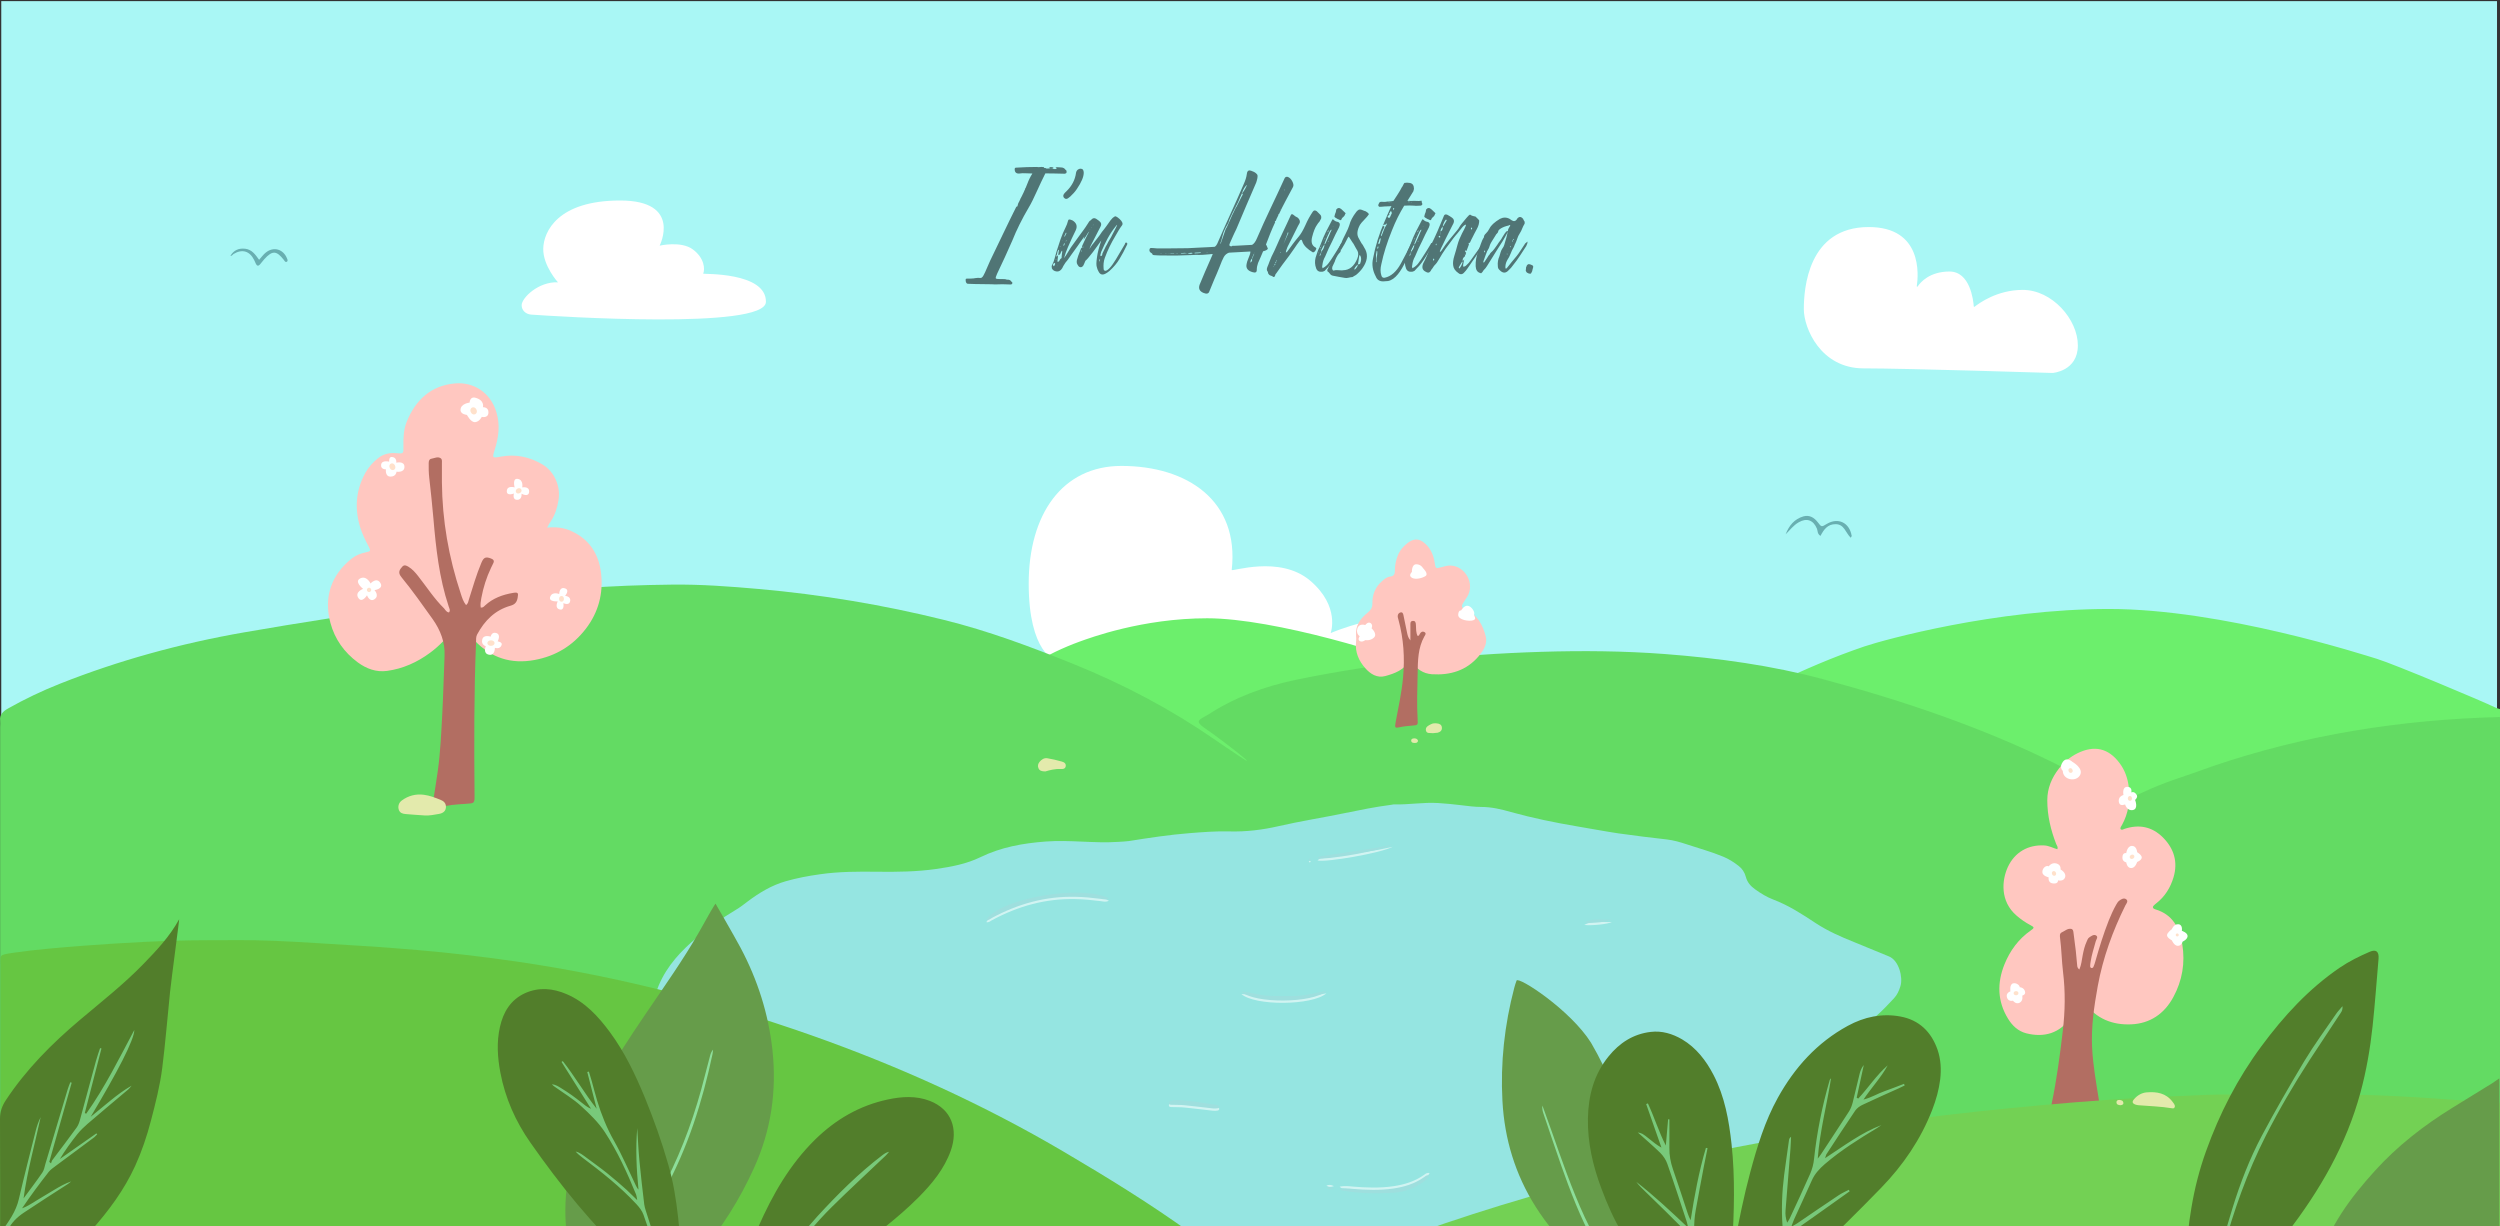 <svg version="1.1" id="Layer_1" xmlns="http://www.w3.org/2000/svg" x="0" y="0" viewBox="0 0 2175.8 1067" xml:space="preserve"><rect x="0" y="0" width="2175.8" height="1067" fill="#333333" stroke="none"/><style>.st1{fill:#fff}.st13{fill:#507575}.st18{fill:#ffe1cb}</style><g id="Layer_1_1_"><path d="M1.1 1h2172.1v1117.4H1.1V1z" fill="#a9f7f5"/><path class="st1" d="M918.5 574.8s-23.2-6.6-23.2-66.9 29.2-102.4 80.7-102.4c57.4 0 102.7 30.3 96 90.5-.7 2 41.7-13.2 68.2 9.3s17.9 45.7 17.9 45.7 47.7-21.2 83.4-10.6 39.1 51 35.1 58.3-358.1-23.9-358.1-23.9zm-456.3-301c-2.3-.2-4.4-1.1-6-2.7-1.2-1.3-2.2-3-2.2-5.5 0-6.2 14.5-20.7 31.7-19.9 0 .3-13.2-14.5-12.9-29.3.3-14.8 12.6-41.9 66.9-41.9s34.4 39.3 34.4 39.3 18.6-4.3 28.8 3.2 10.8 17.2 9.1 21.2c-.3.5 54.9-1.6 54.6 24.5-.2 24.5-183.3 12.6-204.4 11.1zm1206.7-24.4c-.2.3-.7.1-.7-.3 1.5-9.6 5.1-51.5-41.8-51.5-53 0-56.5 53.8-56.5 71.5 0 16.3 14.5 51.5 52 51.5s164.5 4 164.5 4 22-1.5 22-24-22.3-48.3-48-48.3c-22.4 0-38.2 11.8-41.8 14.6-.3.3-.8.1-.8-.3-.4-5.3-3.1-30.3-21.2-30.3-17.2.1-25.1 9.2-27.7 13.1z"/><path d="M2175.8 662.8c-4 1.2-7.9 2.4-11.9 3.6-23.3 6.8-46.5 14-70 20.4-17.1 4.7-34.6 8.5-52 12.3-33.2 7.1-66.5 14-99.9 20.8-7.5 1.5-15.3 2.3-22.9 3.6-3 .5-5.9 1.6-9 2.1-11.9 1.9-23.9 3.6-35.9 5.4-1.9.3-3.8 1-5.8 1-1.1 0-2.5-.6-3.3-1.3-.4-.4.1-1.8.8-2.3 5.8-4.5 11.7-8.9 17.5-13.4 2.1-1.6 4.3-1.5 6.8-.7 2.6.8 5.4 1.1 8.1 1.6 2.1-5.8.2-10.1-5.1-12.7-4.1-2-10.5-1.3-14.4 1.4-11.3 7.9-22.7 15.7-34.1 23.6-1.4.9-3 1.7-4.1 2.8-5.6 6-13.7 6.3-21.9 6.7-2.6.1-5.2 1.4-7.7 1.2-5.6-.4-11 1.1-16.4 1.1-7.8 0-15.3.3-23 1.2-7.5.8-15.2.3-22.7.3-15.8 0-31.6.1-47.4-.1-3.5 0-6.9-1.1-10.4-1.5-2.6-.3-5.3-.7-7.7-.2-4.7.8-9.2 1.1-13.8-.4-.6-.2-1.3-.6-1.9-.5-5.6.5-10.9-.1-16.4-1-6.4-1.1-13-1.2-19.5-1.8-7-.7-14-1.5-20.9-2.4-12.7-1.7-25.4-3.2-37.9-5.5-15.2-2.8-30.3-6-45.1-9.7-10.6-2.6-20.9-6.2-31.2-9.6-10.3-3.4-20.7-6.7-30.5-10.8-11.6-4.9-22.7-10.7-33.9-16.2-4.4-2.1-9-4.1-12.9-6.8-6.4-4.3-6.2-6.8.6-11.1 9.7-6.1 19.3-12.4 29.3-18.1 31.1-17.7 62.6-34.9 95.3-50.7 25.2-12.2 51-23.3 78-32.5 17-5.7 113.9-32.6 212.9-32.6s221.9 40 233.2 43.4c14.2 4.3 92.2 37 102.9 42.3 1.3.7 2.9 1 4.3 1.5-.1 15.1-.1 30.3-.1 45.6zm-671.6-70.4c6.5-.7 12.9 2.5 18.2-2.3 2.1 1.7 3.6 3.1 5.6 4.7-2 1.3-3.4 2.2-4.8 3-30.9 17-61.8 33.8-92.6 50.9-7.5 4.2-14.3 9.3-21.5 13.8-5 3.2-6.2 3-10.9-.4-8.1-6-14.9-12.9-19.4-21.2-1.4-2.6-3.5-5.1-5.2-7.6-.7-.9-1.4-1.9-1.9-2.9-5-9.6-7.9-19.7-7.9-30.1 0-4.8 1.2-9.7 2.5-14.4 1.5-5.5 5.1-7.5 12.1-8.2 1.5-.1 3.2-.2 4.5-.8 4.2-1.8 8.1-1.9 12.8-1 2.8.6 6.5-.6 9.5-1.6 5.9-2 8-1.6 10.5 2.8 2.9 5.1 6.1 6.7 12 4.2 6.3-2.7 10.8-.7 16.1 1.4 15.1 6.2 30.5 12 45.8 17.9 1.6.6 3.4 1 5.1 1.3 6.1.9 9.2-1.3 9.4-6.4.1-.8.1-1.7.1-3.1zM1129.8 713c-12.9-4.7-24.9-10.7-38-14.9-2.8-.8-5.7-1.6-8.6-2.2-8.6-2-17.3-3.3-26.2-3.1-2.1 0-4.3.1-6.4.3s-4.3.4-6.4.8c-2.3.2-4.5.4-6.8.7-2.3.2-4.5.4-6.8.7-2.2.2-4.4.2-6.5.2-11.1 0-22.2.1-33.3 0-18.2 0-36.2-1.4-54.2-4-17.3-2.5-34.4-5.6-51.2-10.2-19.3-5.4-37.8-12.8-55.3-22.8-7.1-4-14-8.4-21-12.6-1.6-1-3-2.4-5.1-4.1 2.9-2.5 5.2-4.7 7.8-6.7 27.3-20.9 56-39.6 85.8-56.8 13.6-7.8 27.6-14.7 42.3-20 8.4-3 54.2-20.2 110.8-20.2 58.3 0 164 32.6 188.7 44.5 10 4.8 19.2 11.1 28.7 16.7 2.7 1.6 3.5 3.9 3.5 6.9-.1 8.2-.1 16.4 0 24.5.1 4.1-1.6 6.4-5.4 7.7-15.1 5.4-29.9 11.3-45.1 16.2-8.8 2.8-17.7 5.4-26.6 7.9-3 .8-5.9 1.7-8.9 2.5-1.9.3-3.9 1.3-5.9 3.3-10 12-5 31-18 41 2-3 3-6 3-9 0 1-1 2-1 3-2-10-15-10-22-17 5 3 11 10 9 16-3 6-11 5-16 3 1 3 8 6 1 7.7.6.5-.9.6-5.9 0zM781.3 569.8c3 2.3 6.1 2.1 9.2.5.6-.3 1.5-.6 2.1-.4 3.5 1.5 6.6.4 9.9-1 2.7-1.2 4.4.4 5.6 2.8 2.2 4.1 3.6 4.8 7.7 2.8 4.9-2.4 9.6-5.2 14.2-8.1 3.1-1.9 5.9-2.2 9.2-.8 1.9.8 4.2.8 6.3.9 2 .1 4 .1 5.9-.1 3.2-.4 6.4-1 10.2-1.6.7 1.9 1.8 4 2.2 6.2.5 2.7 1.5 4.5 4.4 4.5 2.5 0 3.9 1 4.6 3.6.6 2 2.1 3.7 3.5 6.2-1.9 1.4-3.9 2.9-5.9 4.3-19.2 13.1-38.4 26.1-57.6 39.3-3.4 2.4-6.5 5.2-9.7 8-2.2 1.9-4.1 1.8-6.2-.2-15.1-14.5-22.9-32-21.3-53.2.5-4.9 2.1-9.5 5.7-13.7z" fill="#6cef6c"/><path d="M2177.1 624v565H.3c-.1-3.3-.2-6.6-.2-9.8V632.8c0-2 .2-4 0-6-.5-4.4 2.2-7.6 7.1-10.3 14.2-8 29.2-15.2 45.1-21.5 50.5-20 104.1-34.9 160.5-44.7 96.9-16.8 194.8-30.6 294.2-38.3 25.8-2 51.9-2.9 77.9-3.2 25.2-.3 50.4 1.6 75.4 3.8 55.1 4.9 108.6 13.9 160.8 26.8 39.7 9.8 76.4 23.7 112.7 38.3 45.1 18.2 86 40.1 122.9 65.6 6.9 4.8 14 9.5 21 14.2 23.1 15.8-12.5-12.5-29.9-24.3-7.5-5.5-5.2-6.4 3.6-11.2 22.3-14.6 48.5-24.7 78.1-30.7 69.1-14.1 139.8-21.8 211.8-24 35.8-1.1 71.7-.8 107.5 1.9 47.2 3.6 93.4 10 137.8 21.9 71.3 19.1 139.3 42.4 201.6 73.2 13.7 6.8 25.8 14.5 38.1 22.3 2.3 1.5 4.4 3.2 6.5 4.8 6.5 5.2 6.4 5.7-1.3 9.8-7.9 4.3-16.1 8.4-23.7 12.9-16.6 9.9-.6 5.1-17 15.2-2.6 1.6 58.1-33.2 8.2-6.6.9.6 4.4-.5 5.3-1.1 2.9-1.6-8.2 2.7-5.3 1.1 13.7-7.8-8.4 6.7 5.3-1.1 29.3-16.5 58.4-33.4 93-44.8 9.8-3.2 19.4-6.8 29.1-10.2 78.8-26.8 162.6-40.5 250.7-42.6z" fill="#63db63"/></g><path d="M200.5 222.7c2.9-4.9 7.2-6.9 13-6.2 5.6.7 8.6 4.8 12 9.6 2.1-2.3 3.7-4.6 5.7-6.2 6.8-5.6 15.3-3.2 18.6 5 .4 1 1 2.2-.2 2.9-1.3.7-1.9-.7-2.5-1.5-6.5-8.3-10-8.5-17.1-.7-1.3 1.5-2.5 3.1-3.8 4.6s-2.5 1.3-3.4-.4c-.6-1.1-1-2.3-1.6-3.5-3.9-7.9-10.5-9.8-18-5.2-.8.6-1.4 1.8-2.7 1.6zM1610.7 468c-4.5-4.4-5.6-11.8-13.1-11.8-7-.1-10.4 4.8-13.2 10.2-2.9-1.8-2.3-4.4-3.1-6.3-3.1-7.5-8.9-9.6-15.9-5.5-4.6 2.6-7.6 6.8-11.3 10.4 2.9-7.6 7.6-13.3 15.5-15.6 5.2-1.4 9.3 1 12.5 5.2s3.2 4.2 7.9 1.3c9.8-5.7 19.5-1.1 21.5 10.2.3.4-.2.9-.8 1.9z" fill="#68afb1" id="birds_and_clouds"/><g id="Trees"><path d="M476.2 459.2c7.9-.8 14.7.1 21 3 15.7 7.1 23.9 19.9 25.9 36.4 2.1 17.8-2.2 34.3-13.3 48.7-11.4 14.8-26.2 23.7-44.5 27.1-20.5 3.8-37.7-1.8-52-16.7-3.4-3.5-6.9-7-9.6-11.1-2.8-4.1-4.1-4-7.4-.1-6.8 7.8-13.7 15.6-22.1 21.7-11.1 8.2-23.5 13.8-37.3 15.7-9.5 1.3-18-1.9-25.5-7.4-11.8-8.7-20-20.2-23.8-34.3-6-22.3.5-41.9 18.8-56.3 3.6-2.8 7.9-4.4 12.4-5.3 3.7-.7 4-1.4 2.2-4.7-2.9-5.5-5.7-11-7.5-16.9-5-16.4-3.9-32.3 4.5-47.5 2.8-5 6.6-9.2 11-12.7 4.6-3.7 10-4.9 15.9-4.4 6.2.6 6.4.5 6.2-5.9-.1-7.3.1-14.6 2.9-21.5 7.7-19 21.2-31.5 42-33.3 15.8-1.4 30.6 7.4 36 24.9 3.4 11.1 2 21.9-1.4 32.7-2.4 7.4-2.2 7.5 5.3 6.1 12.9-2.4 25 .2 36.2 6.8 10.3 6.1 16 19 14 31-1.1 6.7-3 13.1-6.9 18.8-1.1 1.4-1.7 2.9-3 5.2zm1336.4 411.5c-3.8 5.3-7.4 9.8-10.5 14.7-9.2 14.1-23.4 17.8-38.6 13.9-7.1-1.8-12.2-6.7-15.8-12.6-9.4-15.2-9.7-31.3-3.1-47.6 4.8-11.8 12.2-21.9 22.8-29.3 3.3-2.3 3.2-2.8-.2-4.6-4.4-2.3-8.4-5.1-12.1-8.3-14.6-12.5-12.9-30.9-7.6-42.4 6-12.8 17.6-19.5 31.7-18.7 4 .2 7.5 2.2 11.3 3.3.9-2-.4-3.1-.9-4.4-4.8-12.3-7.8-24.9-7.8-38.2 0-10.6 3.9-19.6 10.1-27.6 4.3-5.6 9.8-10.2 16.3-13.4 14.5-7.1 26.8-4.4 36.5 8.6 4.8 6.4 7.3 13.8 8.1 21.7 1.1 11.3-.4 22.1-6 32.2-.6 1.1-1.6 2.1-1.3 3.5 1.2 1.3 2.3.3 3.4-.1 12.7-4.2 24-2.1 33.6 7.5 9.6 9.7 13.1 21.2 9.2 34.5-2.7 9.1-7.5 16.9-15.1 22.8-.9.7-1.7 1.4-2.4 2.2-.8 1-.6 2 .6 2.6.3.2.7.3 1 .4 15.2 4.5 21.2 16.2 23.5 30.5 2.6 16.1 0 31.5-7.8 45.9-7.9 14.6-20.3 23-36.7 23.7-16.2.7-30.4-4.8-40.3-18.6-.5-.6-.9-1.1-1.9-2.2zm-585.7-296c-4.9 8.5-13 11.4-21.3 13.7-7.1 1.9-12.9-1.8-17.3-6.8-5.7-6.4-9.1-14-8.1-23 .2-1.8.2-3.6 0-5.4-.8-8.8 3.9-15 10.1-20 2.9-2.3 4.2-4.6 4.1-8.2-.1-7.7 2.6-14.2 8.5-19.3 2.1-1.8 4.1-3.6 7-3.9 3.3-.3 4.1-2.3 4.1-5.2 0-4.4.8-8.7 2.4-12.8 1.8-4.7 4.9-8.4 8.9-11.4 5.3-3.9 9.8-3.9 14.8.5 5.2 4.5 7.6 10.5 8.6 17.2.8 4.8.8 4.8 5.5 3.6 2.8-.7 5.6-1.7 8.5-1.5 12.7.7 21.4 16 14 27.6-1.2 1.8-2.5 3.6-3.6 5.5-1.3 2.3-.9 3.9 1.9 5 10.5 4.4 15.5 13.3 18.1 23.7 1.6 6.6-2.1 12.1-6 16.9-10.7 12.8-25 16.9-41 15.9-7.7-.7-12.5-4-19.2-12.1z" fill="#ffc7c0"/><path d="M390.8 533c1.4-1.8.2-3.6-.3-5.2-8.3-24.9-11.1-50.7-13.3-76.6-1-11.8-2.3-23.5-3.6-35.2-.5-4.4-.6-8.7-.5-13.1 0-1.8.6-3.4 2.5-3.7 2.6-.4 5.3-2.1 7.9-.4 1.4.9 1.1 2.6 1.1 4v16.9c.3 33.2 5.9 65.4 16.4 96.9 1.1 3.4 2.1 6.9 4.6 10 1.9-1.4 2-3.2 2.5-4.9 3.4-10.7 6.5-21.6 10.9-32 2-4.7 3.8-5.4 8.4-3.6 2.1.8 3 2 1.9 4.1-.6 1.3-1.2 2.6-1.9 3.9-4 8.4-6.8 17.2-8.5 26.4-.5 2.8-1 5.6-.5 8.3 2.1.2 2.8-1 3.7-1.8 6.9-6.4 15.4-9.5 24.5-11 4.3-.7 4.7 0 3.9 4.3-.7 3.8-2.3 5.8-6.3 6.9-13.4 3.8-22.4 12.9-28.9 24.9-1.2 2.2-.9 4.6-1 6.9-1.8 44.1-1.7 88.3-1.3 132.5.1 7.8 0 7.6-7.7 8.1-8.2.5-16.3 1.1-24.3 3.3-4.2 1.2-5 .5-4.3-3.8 1.4-9.3 3-18.6 4.3-28 2.3-16.4 3-32.9 3.9-49.4.9-16.9 1.3-33.8 2-50.7.6-12-3.6-22.6-10.3-32.1-8.8-12.3-17.4-24.6-27-36.3-2.1-2.5-3-4.8-.9-7.7 2.3-3.2 3.4-3.6 6.7-1.7 3.5 2.1 6.1 5.1 8.6 8.3 7.4 9.4 13.9 19.6 22.5 28 1.3 1.6 2.2 3.4 4.3 3.5zm1418.9 310.8c1.8-4.2 2.1-8.3 2.9-12.4.8-4.1 1.7-8.2 3.5-12 .6-1.3 1-2.8 2.3-3.6 1.8-1.2 3.9-2.9 5.9-1.6 2 1.2.2 3.3-.3 4.9-1.6 6-3.6 11.8-4.5 18-.2 1.2-.4 2.5-.4 3.8 0 .7.4 1.5 1.2 1.6.8.1 1.4-.4 1.7-1.1.6-1.5 1.2-3 1.6-4.6 3.4-12.1 7.1-24 11.7-35.7 1.9-4.7 4-9.4 6.5-13.8.7-1.2 1.5-2.6 2.6-3.4 1.7-1.3 4-2.7 6-1.3 2.2 1.6.3 3.7-.6 5.3-11.1 22.4-19.6 45.7-24.1 70.4-3.2 17.7-5.8 35.5-4.9 53.6.8 15.3 3.5 30.3 5.9 45.4.2 1.3.5 2.5.6 3.8.2 3.6-.8 4.9-4.4 5.6-.7.1-1.4.2-2.2.2-9.5 0-18.9.3-28.3 1.3-6.4.7-8.1-1.4-6.8-7.6 4.4-21 7.2-42.3 9.7-63.5 2-17 2.3-34 .2-51.1-1.2-9.9-1.3-19.9-2.6-29.8-.2-1.8-.5-3.8 1.6-4.8 2.6-1.1 4.8-3.5 8-3 1.8.3 1.9 2 2.1 3.4.7 5.2 1.4 10.4 2 15.7.5 4.5.8 9 1.3 13.6.2.6.3 1.5 1.8 2.7zm-582.2-286.4v-13.1c0-1.6-.3-3.6 1.9-3.9 2.6-.3 2.8 1.7 2.9 3.6.2 3.2-.1 6.5 1.5 9.5 1.3-.1 1.5-1.1 1.9-1.8.9-1.7 2.3-2.5 4-1.6 1.9 1 .7 2.6 0 3.7-5.7 10.1-5.7 21.3-5.9 32.3-.3 13.4-.8 26.9 0 40.3.3 4.7.1 4.7-4.7 5.1-3.6.3-7.2.6-10.8 1.4-4.3 1-4.5.4-3.7-4.1 2.4-13 5.3-25.9 6.5-39.2 1.6-17 .5-33.7-4-50.2-.3-1.2-.8-2.4-.6-3.7.2-1.4 1.1-2.4 2.4-2.7 1.7-.4 2.2.9 2.5 2.2 1.1 5.1 2.2 10.3 3.2 15.5.5 2 .7 4 2.9 6.7z" fill="#b26e62"/></g><path d="M630.1 942.1c-4.9.9-9.4-.9-13.8-2.3-16.9-5.6-28.7-17.2-36-33.9-1.4-3.3-3-5.7-6.9-6.1-3.4-.3-4.5-3.4-5-6.6-1.9-12.5.1-24.2 5-35.8 7.4-17.3 19.6-30.1 33.4-41.7 10.6-8.9 21.9-16.9 33.7-23.9 3.5-2.1 6.7-4.5 9.9-7 10.2-7.7 21.1-14.3 33.3-17.8 9.8-2.8 19.8-4.7 29.9-6.1 16.6-2.4 33.3-2.4 50-2.2 17.1.2 34.2 0 51.1-2.4 13.1-1.9 26.2-4.3 38.4-10.2 18-8.8 37.1-12.2 56.9-13.7 21.1-1.6 42.1 1.7 63.2.3 3.1-.2 6.1-.3 9.2-.7 17.6-2.8 35.2-5.5 53-6.9 11.4-.9 22.8-1.8 34.3-1.5 14.6.4 28.9-1.3 43.2-4.6 19.1-4.4 38.6-7.4 57.8-11.4 13.2-2.7 26.4-5.4 39.7-7.1 1.1-.1 2.2-.5 3.2-.4 12.7.3 25.4-2 38.1-1.2 6.7.4 13.4 1.1 20.1 1.9 5.8.7 11.5 1.5 17.4 1.5 8.8 0 17.4 2 25.7 4.4 19 5.3 38.2 9.2 57.6 12.5 12 2 24 4.3 36 6.1 14 2 28.1 3.7 42.2 5.3 6 .7 11.8 2.4 17.5 4.3 10.5 3.5 21.3 6.4 31.6 10.7 4.8 2 9.1 4.7 13.2 7.9 3.2 2.4 5.4 5.7 6.4 9.6 1.3 4.9 4.3 8.2 8.1 10.9 5 3.6 10.1 6.7 15.8 8.9 13.3 5 25.1 12.7 36.9 20.5 10.5 6.9 21.9 11.9 33.4 16.5 10.1 4.1 20.2 8.4 30.4 12.5 8.7 3.5 12.3 18.2 10 25.8-1.2 4-2.9 7.8-5.8 10.8-4.8 5.1-9.6 10.3-14.9 14.9-8.7 7.6-11.9 18.1-13.6 29.4-2.1 13.6-3.7 27.3-9.8 39.8-.8 1.7-1.5 3.4-2.6 5-1.8 2.7-2.9 5.5-2.9 8.9-.1 5.4-2.8 9.1-7.5 11.5-6.4 3.3-12.9 6.2-19.6 8.7-20.8 7.6-40.9 16.7-60.6 26.8-16.9 8.6-33.8 17.5-50.2 27.3-10.5 6.4-21.3 12.2-31.9 18.5-8.8 5.2-17.6 10.6-26.2 16.2-17.6 11.6-35 23.7-52.4 35.7-17.1 11.7-34.2 23.6-52.1 34.1-17.6 10.2-36.6 15.5-56.4 18.1-18.7 2.5-37.4 2.5-55.8-2.3-22.8-5.9-44.6-14.6-65-27.1-14.7-9.1-28.2 16.4-42.1 6.1-20.9-15.6-41.3-32.1-62.8-46.7-13.8-9.4-28.1-18-43.2-25.1-12.4-5.8-24.8-11.8-37.6-16.5-16.8-6.1-33.9-47.6-51.4-51.2-14.3-2.9-28.7-5.1-43-7.1-14.2-2-28.5-3.5-42.7-5.3-12.3-1.6-24.5-3.4-36.7-4.9-14.4-1.8-28.8-3.9-43.1-6.6-15.6-2.9-30.9-7.1-45.9-12.3-8.1-2.8-16.1-5.8-24-9.4-4.9-2.2-9.4-5-13.9-7.8-5.5-3.5-8.3-8.8-9-15.3-.4-3.8-1-7.5-3-10.8-1.6-2.6-1.2-5.5-1.6-8.2-1-5.7-3.1-7-7.8-3.9-5.8 4-11.4 3.9-17.4.8-2.3-1.2-5-1-7.5-.7-3.2.3-3.6 1.3-2.1 4.5 4.4 8.7 11.2 14.7 19.4 19.1 3.9 2.1 7.7 4.1 12 5.4 2.7.4 5.1 1.2 6.8 3.5z" fill="#95e5e1" id="Lake"/><path id="white_waves" d="M858.4 802.5c12.2-18.7 82.6-31 106.7-18.6-2.5 1.4-4.8.7-7 .4-7.4-.9-14.8-1.7-22.2-1.8-25.9-.6-49.9 6.1-72.6 18.4-1.4.7-2.7 2.3-4.9 1.6zm307.6 230.2c4.2-.7 7.7-.4 11.3 0 11.8 1 23.6 1.4 35.3-.3 9.6-1.4 18.8-4.2 26.8-9.9 1.3-.9 2.5-2.2 4.8-1.5-1.3 2.6-3.4 4.2-5.5 5.7-7.9 5.5-16.7 8.9-26.3 9.4-14.5.8-29 .7-43.4-1.8-.9-.1-1.9 0-3-1.6zm-85.6-167.6c8.2.3 16 3.3 24.1 3.6 8.2.2 16.3.4 24.5 0 8.3-.4 16.3-2.7 25.4-4.2-12.2 10.8-62.6 11.1-74 .6zm-53.1 94.3c9.6.9 20.3 2.4 31.1 4.2.5.1 1.1.2 1.6.4.7.2 1.4.7 1.1 1.5-.1.4-.7.9-1.1 1-1.4.2-2.9.4-4.3.2-8.3-.9-16.5-2-24.8-2.8-3.8-.4-7.6-.2-11.4-.4-.9 0-2-.1-2.2-1.2-.3-1.4.9-1.8 1.9-2.2 2.1-.9 4.5-.6 8.1-.7zM1212 737c-10.2 5.5-58 13.7-65.3 11.9 1.2-1.6 2.8-1.7 4.3-1.9l45.6-6.9c5.2-.8 10.3-2.1 15.4-3.1zm166.8 68c8.2-4.6 15.8-2 24.1-2.6-3.1 1.9-17.8 3.4-24.1 2.6zM1161 1032.3c-2.9 1-4.6 1-6.6-.4 2.1-1 3.7-.9 6.6.4zm-20.2-282.2c-.3.1-.6.4-.9.4-.6 0-1-.4-.6-1 .1-.2.7-.3 1-.2.2.1.3.5.5.8z" opacity=".57" fill="#fff"/><path id="blue_waves" d="M858.4 800.5c12.2-18.7 82.6-31 106.7-18.6-2.5 1.4-4.8.7-7 .4-7.4-.9-14.8-1.7-22.2-1.8-25.9-.6-49.9 6.1-72.6 18.4-1.4.7-2.7 2.3-4.9 1.6zm307.6 234.2c4.2-.7 7.7-.4 11.3 0 11.8 1 23.6 1.4 35.3-.3 9.6-1.4 18.8-4.2 26.8-9.9 1.3-.9 2.5-2.2 4.8-1.5-1.3 2.6-3.4 4.2-5.5 5.7-7.9 5.5-16.7 8.9-26.3 9.4-14.5.8-29 .7-43.4-1.8-.9-.1-1.9 0-3-1.6zm-85.6-171.6c8.2.3 16 3.3 24.1 3.6 8.2.2 16.3.4 24.5 0 8.3-.4 16.3-2.7 25.4-4.2-12.2 10.8-62.6 11.1-74 .6zm-53.1 94.3c9.6.9 20.3 2.4 31.1 4.2.5.1 1.1.2 1.6.4.7.2 1.4.7 1.1 1.5-.1.4-.7.9-1.1 1-1.4.2-2.9.4-4.3.2-8.3-.9-16.5-2-24.8-2.8-3.8-.4-7.6-.2-11.4-.4-.9 0-2-.1-2.2-1.2-.3-1.4.9-1.8 1.9-2.2 2.1-.9 4.5-.6 8.1-.7zM1212 735c-10.2 5.5-58 13.7-65.3 11.9 1.2-1.6 2.8-1.7 4.3-1.9l45.6-6.9c5.2-.8 10.3-2.1 15.4-3.1zm166.8 68c8.2-4.6 15.8-2 24.1-2.6-3.1 1.9-17.8 3.4-24.1 2.6zM1161 1034.3c-2.9 1-4.6 1-6.6-.4 2.1-1 3.7-.9 6.6.4zm-20.2-286.2c-.3.1-.6.4-.9.4-.6 0-1-.4-.6-1 .1-.2.7-.3 1-.2.2.1.3.5.5.8z" fill="#9edfde"/><g id="fields_front"><path d="M915.3 1268.2c4.3-7 11.5-12.5 17.9-18.4 26.3-24.3 53.9-47.7 83.9-69.6 43.8-31.9 92.7-58.6 146.7-80.6 123.9-50.5 255.6-86 393.5-109.6 71.8-12.3 144.5-21.3 217.8-28 41-3.7 82.2-6.8 123.6-8.2 14.7-.5 29.4-1.6 44-1.1 13 .4 25.9.4 38.8-1.1 3.6-.4 7.5-.6 11 0 16.9 2.6 33.9.7 50.8 1 40.7.7 81.2 3.5 121.7 7 3.7.3 7.3.7 10.9 0v308.6H915.3z" fill="#73d154"/><path d="M0 1193c.9-2.9.5-5.9.5-8.9V840.3c0-9.3-2.1-9.1 11.2-11.1 20.1-2.9 40.4-4.5 60.7-6.1 35.7-2.7 71.5-4.7 107.4-4.8 19.5-.1 39-.3 58.4.5 23.9.9 47.7 2.8 71.5 4.1 17.8 1 35.5 2.4 53.2 3.9 29.6 2.5 59.1 6 88.4 10.3 87.5 12.8 171.8 34.8 253.6 63.5 77.9 27.4 151.8 61.1 221.1 101.9 37.7 22.2 74.8 45 109.8 70.2 30 21.6 58 44.9 83.7 70.2 14.8 14.6 29.2 29.4 42.9 44.7 1.5 1.7 3.3 3.4 4.2 5.5-388.9-.1-777.8-.1-1166.6-.1z" fill="#66c642"/></g><path id="Rocks" d="M369.4 709.7c-5.4-.4-10.8-.7-16.2-1.2-2.6-.2-5.1-.8-6.1-3.7s-.1-6.2 2.7-8.2c5.6-4.1 12.1-5.8 19-4.9 5 .6 9.8 2.5 14.6 4.4 2.9 1.1 4.9 3.1 4.7 6.5-.2 3.1-2.1 5.1-6.2 5.8-4.2.7-8.3 1.6-12.5 1.3zm1521.2 254.9c-10.3-1.7-19.9-1.9-29.5-2.7-.9-.1-1.8-.3-2.7-.6-2.6-1-3-2.4-1.2-4.5 2.9-3.5 6.9-5.8 11.2-6.1 8.6-.7 16.7.6 22.4 8.2.4.6.9 1.1 1.3 1.8.5.9 1.1 1.9.5 3.1-.6 1.1-1.7.8-2 .8zM909.8 671.4c-3.3 0-5.1-.7-6-2.8-.9-2-.4-3.9 1-5.6 1.7-2 3.9-3.5 6.6-3.1 4.3.7 8.5 1.7 12.7 2.9 1.9.5 3.9 1.6 3.4 4.2-.5 2.3-2.6 2.4-4.4 2.3-4.9-.3-9.6 1-13.3 2.1zm337.3-33.3c-2.4-.4-5.5.7-6.1-2.4-.6-3 2.2-4.3 4.4-5.4 1.6-.9 3.5-.9 5.3-.7 2.1.2 4 1.1 4.2 3.5.3 2.6-1.4 4-3.7 4.6-1.3.2-2.8.3-4.1.4zm598.6 323.8c-2-.1-3.6-.5-3.7-2.5-.1-1.5 1.1-2.2 2.5-2.1 1.7.1 3.4.6 3.5 2.6.2 1.6-1.3 1.7-2.3 2zm-611.6-317.4c-.1 1.9-1.4 2.1-2.7 2.1-1.4 0-3.1-.1-3.2-2-.1-1.6 1.3-1.9 2.6-2 1.5 0 2.8.5 3.3 1.9z" fill="#e3eaac"/><g id="I_x27_m_Hristina"><g id="Layer_1_2_"><path class="st13" d="M867.7 238.5c-1 2.1-1.3 3.4-1 3.8s1.7.6 4.2.6h2.4c1.2 0 2 .1 2.6.3l.2.2h1.3c1.3.1 2.3.7 3 1.9.1.1.3.2.5.2.4 1.2.1 1.9-1.1 2.1-1.7-.1-4-.2-6.9-.2h-1c-1.4 0-2.8 0-4.2.1s-2.9 0-4.4-.1c-2.5 0-4.9 0-7.2-.1s-4.7-.1-7.2-.1c-1.1 0-2.1 0-3-.1s-1.8-.1-2.8-.1c-1.8.2-2.7-1-2.7-3.5 0-.6.3-1 .8-1 2.8 0 4.9-.1 6.2-.2.4-.1.7-.2 1-.2 2-.3 3.6-.4 4.6-.2 1.1.2 2-.5 2.9-2.1s1.9-3.7 3-6.4c1.2-2.7 2.1-4.9 2.9-6.6 3.7-7.8 7.5-15.6 11.3-23.5s7.6-15.8 11.6-23.7c0 .1.1.2.2.2 0 .2.1.3.2.3l1-2.2-.3.2v-.2c4.2-8.3 6.9-14.2 8.2-17.7s2.8-6.5 4.5-9.2c-2 0-4-.1-5.8-.2-1.9-.1-3.7-.1-5.4.2-2.8.3-4.2-1-4.2-3.8 0-.9.4-1.3 1.3-1.3 6.3-.4 12.4-.6 18.2-.6.1 0 .3 0 .5.1s.4.1.6.1c2-.3 3.7-.3 5 0l-.2.5c.5.2 1 .3 1.3.2l1.3.6c.7-.2.5-.2-.6.1-1.2.3-1.4.2-.6-.2h2.2c.5 0 1.3-.1 2.2-.3l-1.4-.8c1.6-.3 3-.2 4.2.3l-1.4.5h-1.3c.4.2.9.2 1.3 0 1.6 1 3 1 4.2.2l-1.3-.6c.5-.3.9-.5 1.1-.5.6 0 1.2 0 1.8.1.5.1 1.1.1 1.8.1 1.8 0 3.2.7 4.2 2.2l.5.3c.7 1.8.3 2.8-1.4 3-4.3-.1-7.2-.2-8.7-.2-1.5-.1-4.2-.1-8.1-.1-2.2 4.4-4.7 9.6-7.4 15.6s-5 10.7-7 14c-5.9 10-10.7 19.7-14.4 29-4.2 9.5-8.5 19.1-13.3 29z"/><path class="st13" d="M861.3 232c-.3 0-.5.1-.5.3-.1 0 0 .1.3.3 0-.1.1-.2.2-.2v-.4zm0-.3c1.5-1.6 2.2-3.3 2.2-5-1.5 1.7-2.2 3.4-2.2 5zm0 .3v-.3.3zm4.3-3c-.7.4-1.1.7-1.1.8-.6 1.7-1.2 3-1.6 4 .1.2.2.3.3.3h.5c1.3-2.3 1.9-4 1.9-5.1zm-1.6-2.8c-.2-.2-.3-.4-.3-.6 0 .2-.1.4-.2.5v.5c.1 0 .3-.2.5-.4zm-.5.4v.2-.2zm1.5-3.6c-.3.3-.5.5-.6.5 0 .1.1.3.2.5.2-.1.3-.2.3-.3 0-.2.1-.4.1-.7zm0 0c.7-.3 1.4-.3 1.9 0-.2-1-.4-1.7-.6-2.1h-.6c-.1.3-.2.7-.4 1-.2.5-.3.8-.3 1.1zm2.4 3.2v-.3l-.2-.3c-.4-.3-.6-.3-.6 0-.6.5-1 1.6-1 3.2l1.8-2.6zm-1.8 2.6v.2-.2zm1.6-5.8h-.3.3zm0 0c0 .2.1.5.3 1 .2 0 .4-.1.5-.2.1-.3.3-.7.5-1l.6-1.2c-.1-.3-.2-.5-.2-.6-.2 0-.4.1-.5.2-.3.3-.6.6-.8 1-.1.2-.3.5-.4.8zm6.6-11.8l-.2-.3-.2.3.2.2.2-.2zm2.4-3.7v-.3c-.1 0-.2-.1-.3-.3-.3.1-.6.3-.7.5-.2.2-.3.3-.4.3v.3c.1.1.2.2.3.2.5-.3.9-.5 1.1-.7zm1.7 37c-.7-.3-1.3-.5-1.6-.5v.6c.3.1.9.1 1.6-.1zm.3 0h-.3.3zm0 0h.3-.3zm2.9-48.3l-.2-.3h-.5c-.4.7-.7 1.4-.8 1.9 0 .1.1.2.2.2h.3c.6-.8.9-1.4 1-1.8zm-.3-7.1c0 .1-.2.2-.5.3 0 .1.1.3.2.5.2-.1.3-.2.3-.3v-.5zm.2-.3l-.2.3h.2v-.3zm.4-1.3c-.3.3-.5.7-.5 1.3.4-.1.5-.5.5-1.3zm0 4.3l-.2-.2.2.2zm.2-4.4v.2h-.2c.2-.1.2-.1.2-.2zm.6 6.8c.2-.1.6-.4 1.1-1 .3-.6.1-1.1-.8-1.3-1-.5-1.3-.6-1-.2-.1.4-.2 1-.2 1.8 0 .4.1.7.2 1 .5-.3.7-.4.7-.3zm0-8.7c0 1.2-.2 1.8-.6 1.9 0-1 .2-1.6.6-1.9zm.2 0h-.2.2zm.5-1.6c0 .7-.2 1.3-.5 1.6 0-.8.2-1.3.5-1.6zm.3 0h-.3.3zm.5 0c-.2-.4-.4-.4-.5 0h.5zm.1 5.5l.3-.3-.2-.5-.5.5.4.3zm0-5.5h-.2.2zm.7 0h-.6c0 .4.3.4.6 0zm.6 0c-.2-.2-.4-.2-.6 0h.6zm.7 2.2c.2-1 0-1.7-.6-2.2-.1.4-.2.8-.3 1.1s-.2.6-.2 1c0 .5.1.9.2 1.1.5.6.9.3.9-1zm.1-8c.4-.2.6-.6.6-1.3l-.6 1.3zm0 .2v-.2.2zm2.3 2.8c-.3 0-.6-.1-.8-.3-.5.6-.9 1.2-1 1.8-.1 0-.1.1 0 .3h.8c-.4.3-.1-.3 1-1.8zm-1.3-4.8l-.3.2v.3l.3-.5zm1.3-2.5l-.5.3c-.1.2-.1.4.2.6v-.3c.2-.2.3-.4.3-.6zm.6-1.5c0 .7-.2 1.2-.6 1.4 0-.6.2-1 .6-1.4zm-.2 6.6c-.1-.1-.2-.2-.2-.3l-.2.2c0 .1.1.2.2.2l.2-.1zm.7-7c.1 0 0-.2-.3-.5v.2c-.1.2-.2.5-.2.8.3-.3.5-.4.5-.5zm6.7-7.4c.7 1.3.7 2.4-.2 3.4-1.7 1.7-2.6 3.4-2.7 5-.1.2-.4.7-1 1.6-.4.5-1.1 1.3-2.1 2.4-.1.1-.3.2-.5.3-.4-.4-.5-.6-.2-.6 1-1.9 1.9-3.9 2.9-5.8 1-2 2-3.9 3.2-5.8.3-.3.5-.4.6-.5zm-5.8 5l-.2.3.2-.3.3-.3-.3.3zm1.3-2.3c0-.3.1-.5.3-.6-.2 0-.4.2-.6.5l.2.3.1-.2zm.3-.8c.3-.2.5-.6.5-1.3l-.5 1.3zm0 0v.2-.2z"/><path class="st13" d="M892.3 165.1c.1 0 .2-.1.2-.2v.2h-.2zm.2-.1c.9-.2 1.3-.9 1.3-2.1-.9.4-1.3 1.1-1.3 2.1zm1.4-2.1v-.3l-.2.3h.2zm2.3 1.3l-.2.3c0-.2.1-.3.2-.3zm1.4-.5v-1h-.8c-.3.4-.5.7-.6 1-.1.2-.1.4-.1.5.1 0 .3 0 .6-.1s.6-.2.9-.4zm-.8-5.9l-.2.3.2-.3h.2-.2zm.2 0c.3-.3.5-.7.5-1.3l-.5 1.3zm.4-1.3v-.2l.2-.2-.2.2v.2zm2.9 1.4c-.3-.1-.5-.2-.5-.3l-.2.2c-.6.6-1 1.3-1.1 2.1-.1.1-.1.3.2.5 0 .1.1.2.2.2.2 0 .2-.1.2-.2 1-.7 1.3-1.5 1.2-2.5zm1.9-3c0-.1 0-.3.1-.6s.1-.5.2-.7c-.6.2-1.1.4-1.3.5v1c1.1-.6 1.5-.6 1-.2zm.8-1.9c.1-.1.1-.3-.2-.5 0 .1-.1.2-.3.3v.6c.4.1.5-.1.5-.4zm-.4.5v.2-.2zm.6-7.1h-.2.2zm.3-.6l.5.6h-.8l.3-.6zm-.1 0h.2-.2zm4.9.5l-.2.2h.2v-.2zm2.4 1.7l-.3.2c0 .3.1.5.2.5h.2c-.1-.4-.1-.6-.1-.7zm9-1.3h-.2.2zm0 0c1.2.7 2.6.8 4.2.2-1.5-.4-2.8-.5-4.2-.2zm4.3.2h-.2.2zm0 0h.5-.5zm16.4-.1c1.8 0 2.8 1.1 2.8 3.5 0 3.6-2 8.3-6 14.2-1.6 2.4-3.6 4.6-5.8 6.6-1.4 1.3-2.6 2-3.4 2s-1.5-.4-2.1-1.1c-.4-.5-.5-1.1-.5-1.7 0-.8.8-2.1 2.6-3.7 4.9-4.7 7.7-10.1 8.5-16.3.2-1.1.8-2.1 1.6-2.7.8-.6 1.6-.8 2.3-.8zm29.4 41.9c.6-1 2.2-.3 4.6 1.9 2.4 2.2 3.1 4.1 2.2 5.4-1.2 1.6-2.2 3.1-3.1 4.6-.9 1.5-1.8 3-2.6 4.5-3.8 6.3-7 12.8-9.4 19.5-1 2.8-1.3 5.9-1 9.3 0 1 .4 1.5 1.3 1.8 2.1.1 5.3-3.2 9.4-10 4.1-6.8 6.7-11.2 7.8-13.2.3-1.3.8-1.7 1.5-1.3s.8 1 .4 1.8c-2.2 4.7-4.4 8.8-6.6 12.4-2.1 3.6-5 7-8.6 10.3-1.6 1.3-2.5 1.9-2.6 1.9-3.2 2.1-5.5 1.7-7-1.3-.7-1.2-1.3-2.6-1.6-4.2-.4-1.3-.4-3.9.2-8 .5-4.1 1.8-9 3.8-14.9-2.3 3.4-4.9 6.9-7.5 10.4-1 1.2-1.9 2.3-2.8 3.5-.9 1.2-1.8 2.2-2.8 3.2l-.3.3h-.2c-.4.7-.8 1.5-1 2.2-.3.7-.6 1.5-1 2.2-1 1.6-2.2 2-3.8 1.1-.3-.2-.8-.9-1.5-2.1-.7-1.2-.7-2.9.1-5.1.4-1.5.9-3 1.5-4.4s1.1-2.9 1.7-4.4l1-1 .8.3c0-.1 0-.2.1-.3s.1-.3.1-.5l-1.1.6c-.2-.6-.1-1.2.3-1.8 2.1-4.7 4.1-8.7 5.9-12-.7.7-1.4 1.5-1.8 2.4-.5.9-1 1.7-1.5 2.4-.3.3-.6.7-.9 1.3-.3.5-.6 1-.9 1.3h.2c.1-1.3.4-2.3.8-3.2l-.2.3c-2 2.8-4 5.5-5.8 8.2-1.9 2.7-3.8 5.4-5.7 7.9-2.1 3.2-3.8 5.4-5 6.7-.1.1-.2.3-.3.5-.5.7-1 1.5-1.4 2.2s-.7 1.4-1 2c-.5.7-.9 1.2-1 1.3-1.2 1.3-2.6 1.8-4.3 1.5s-2.9-1.1-3.7-2.6c-.3-1.3-.3-2.3.2-3 1-1.9 1.7-3.8 2.2-5.8.5-1.9 1-3.9 1.7-6.1 1.1-3.4 2.2-6.9 3.4-10.4s2.7-7 4.4-10.4l1.2-2.7c.4-1 .7-2 1-3.2.2-1 1-1.2 2.2-.8.7.2 1.3.4 1.6.6 3.5 2.1 4.5 5 2.9 8.5-1.3 2.6-2.5 5.1-3.6 7.5-1.1 2.5-2.2 4.9-3.3 7.4-1.4 3.3-2.5 6.3-3.2 9.1v.2c1.1-1.5 2.1-3 3-4.6l3-4.8c1.2-1.7 2.4-3.4 3.6-5 1.2-1.6 2.4-3.3 3.6-5 1.2-1.6 2.4-3.2 3.6-4.9 1.2-1.7 2.4-3.3 3.4-5 1.1-2 2-3.2 2.9-3.5l1-1c1.1-1 2.3-1.1 3.7-.3 1.5 1 2.6 1.8 3.2 2.4 1.4 1.2 1.6 2.7.6 4.5-1.1 2.1-2.2 4.3-3.4 6.6-1.2 2.2-2.3 4.4-3.4 6.6-1.3 2.2-2.2 4.3-2.9 6.2.5-.6 1-1.4 1.5-2.2s1-1.6 1.7-2.3c1.3-1.7 2.6-3.4 3.9-5 1.3-1.6 2.6-3.4 3.8-5.3 1.3-1.6 2.6-3.2 3.8-4.9 1.3-1.7 2.5-3.4 3.7-5.2 1.2-1.6 2.4-2.7 3.3-3.1zm-51.5 40.9c0-.4-.1-.6-.2-.6l-.2-.2c-1.4.5-1.8 1.4-1.1 2.7.2.3.5.3.8-.2.1-.2.2-.5.4-.8s.3-.6.3-.9zm.8-4l-.3.5c0 .1.1.2.2.3.1-.1.2-.2.2-.3v-.5h-.1zm4.8-1l.3.2h-.3c0-.6 0-1.3.1-1.9.1-.6.1-1.2.2-1.8.2-1 .3-1.7.3-2.2 0-.1 0-.2-.1-.4s-.1-.3-.1-.4l-.5.6c-.5 1-.9 1.7-1 2.2-.3.6-.9 1-1.8 1 0-.5.1-1.1.2-1.8.2-.7.3-1.4.4-2.2-.1-.3-.2-.5-.2-.6l-.5.5c-.4.9-.7 1.7-.8 2.6-.1.9-.4 1.7-.8 2.4 0 .1.2.3.5.6.2-.3.4-.6.5-.8l.6-.6c-.3 2.2-.5 4-.6 5.3 0 .1.1.3.2.6.7-.3 1.1-.4 1-.3.3-.3.6-.8.8-1.4.4-.8.9-1.2 1.6-1.6zm-4 6.8v.3c.1-.1.2-.2.2-.3v-.2l-.2.2zm2.7-17.3c0 .1-.1.2-.2.3 0 .1.1.3.2.5.1-.2.2-.4.2-.5-.1-.1-.2-.2-.2-.3zm1.8-4.7c-.1 0-.1.1 0 .2 0-.1 0-.2.1-.3s.2-.3.4-.5c.1-.1.2-.3.3-.5-.1.2-.2.4-.3.5-.3.2-.5.4-.5.6zm3.2.8c.2-.1.4-.3.6-.6 0-.1-.1-.3-.3-.5 0 .1-.1.2-.2.3l-.1.8-.9 1.1c-.9.7-1.2 1.7-1 2.9l-.3.3.2-.3c.6-.4 1-1.4 1-2.9.6-.5.9-.8 1-1.1zm-1.1-4.3c.2 0 .3-.1.3-.2l1.4-2.9-.3-.2h-.3c-.2.5-.5 1.1-.7 1.6-.3.5-.5 1-.6 1.3-.1.2 0 .3.2.4zm14.7 12.2c0 .4-.1.7-.2.8l.2.2c0-.1.1-.2.2-.3.1-.1.2-.3.3-.6l-.2-.2c-.1-.1-.2 0-.3.1zm7.2-17.6c0-.1.1-.3.2-.5l.3-.6c-.4.3-.5.7-.5 1.1zm1.1-1.9c.2-.3.4-.5.5-.6v-.6l.4-.4c.2-.2.3-.4.6-.7l.5-.5c0-.1.1-.2.2-.3-.1 0-.3.1-.5.2v1c-.2.1-.6.4-1.1.8l-.6 1.1zM957 228l.3-1.8-.3-.8c0 .3-.1.5-.2.6-.1.1-.2.2-.2.3.1 0 .2.5.4 1.7zm14.4-31.5c-2.9 3.5-5.3 7.2-7.4 11-2 3.8-3.9 7.7-5.6 11.7-.7 2-.9 3.3-.5 3.7.9-.1 1.3-.5 1.4-1.3.1-.7.2-1.4.6-1.9.6-1.2 1.2-2.3 1.7-3.5s1.1-2.3 1.8-3.4c.7-1.5 1.5-3 2.4-4.4s1.7-2.9 2.4-4.4c4-7.4 5-9.9 3.2-7.5zm84.1 24.6c-1.3 0-2.2.1-2.7.2-2.1.2-4.2.4-6.2.5s-3.9.1-5.8 0c-1.6 0-2.8.1-3.7.2-.7 0-2.9.1-6.5.2-3.6.2-7.4.2-11.4.2-4.1 0-7.7 0-11-.1s-5-.3-5.1-.7c-.1-.6-.4-1.1-.9-1.3s-.9-.6-1.4-1.1c-.6-1-.6-2 0-3 .4-.4 1.4-.5 2.8-.3s2.6.3 3.6.3h7.8l18.9-.2 11.7-.6c3.8-.2 7.7-.3 11.5-.6 1.1-.5 2.1-2 3-4.3 3.6-8.4 7.4-16.8 11.2-25.2 3.8-8.4 7.6-16.8 11.2-25.2 1.5-3.3 2.3-6.1 2.6-8.4.2-2.3 1-3.4 2.4-3.4.6 0 1.8.4 3.4 1.1 1.6.7 2.8 1.7 3.5 2.9.3 1.4-.1 3.6-1.1 6.6-3 6.8-5.9 13.6-8.8 20.4-2.9 6.8-5.7 13.5-8.5 20.1-1.1 2.1-2 4.2-2.9 6.1-.9 1.9-1.7 3.9-2.6 5.9-1 1.9-.6 2.9 1 3 .5 0 .9-.2 1.1-.5h2.4l14.7-.8c1.6-.9 3-2.7 4.2-5.6 3.8-8.8 7.8-17.6 11.9-26.2 4.1-8.6 8.2-17.3 12.2-26.1.5-1.1 1.4-1.5 2.6-1.3 1.6.5 3 1.8 4.1 3.9 1.1 2.1 1.3 3.8.6 5-2.1 4.1-4.3 8.1-6.4 12s-4.1 7.9-5.9 11.8l-.2-.5-.5.6h.6c-.4.7-.8 1.4-1 2l-.9 1.8-.6 1.6c-.9.5-1.1 1-.6 1.3-1.5 3.2-2.9 6.4-4.2 9.6-1.3 3.2-2.6 6.5-3.8 9.8.4.6.8 1.4 1.1 2.2.3.9.5 1.3.6 1.3-.3 1-1.7 1.8-4.2 2.4-.7 1.8-1.5 3.5-2.2 5.2s-1.4 3.3-2.2 5c-.7 1.9-1.1 3.9-1.1 6s-1.2 2.7-3.5 2c-4.5-1.2-6.2-3.6-5.3-7.4.2-1.2.6-2.4 1.1-3.6.5-1.2 1-2.4 1.4-3.6.3-.6.6-1.7.8-3.2l-.3-.2-18.4 1c-2 .7-3.5 2-4.5 3.8s-2.2 4.6-3.7 8.6c-1.5 3.7-3 7.4-4.6 10.9-1.5 3.5-3 7.1-4.4 10.7-.7 1.8-2.4 2.1-5 1-3.4-1.4-4.5-3.7-3.4-7 1.5-3.7 3.1-7.5 4.7-11.2 1.7-3.7 3.3-7.5 5-11.4l1.8-4.2zm-46.3-.5h-.6.8-.2zm.1 0h2.1c-.3-.2-1-.2-2.1 0zm4.8 0l.8.3v-.3h-.8zm2.3 0c-.6-.1-1.1-.1-1.4 0h1.4zm.3 0h-.4.4zm1.6 0c-.7-.2-1.3-.2-1.6 0h1.6zm0 0h.2-.2zm1.7 0c-.7-.2-1.3-.2-1.6 0 .8.4 1.3.4 1.6 0zm1.6 0c-.5-.3-1.1-.3-1.6 0 .8.4 1.3.4 1.6 0zm0-.1v.2h.3l-.3-.2zm1.8 0c-.9 0-1.3.1-1.4.2.8-.1 1.3-.1 1.4-.2zm0 0c0 .1.1.2.2.2v-.2h-.2zm1.8 0h-1.6c.7.3 1.2.3 1.6 0zm.7-.2l-.8.2.8-.2zm7.4 0c-1.4-.3-3.2-.3-5.4 0-.1.1-.2.2-.3.2.1 0 .2.1.3.2 2.4-.1 4.2-.2 5.4-.4zm0 0h.2-.2zm4.8 0l-1-.3c-.7 0-2 .1-3.7.3 2 .8 3.5.8 4.7 0zm6.7-.1c.1 0 .3-.1.6-.3-.1 0-.4-.1-.8-.2-.7 0-1.5 0-2.2.1s-1.4.1-2.1.1c-.3 0-.6.1-.8.3l.3.3c.9 0 1.7 0 2.6-.1s1.7-.1 2.4-.2zm6.6-.8l-1.9.5 1.3-.2.6-.3zm11-7.4l4.3-12.5c.9-1.5 1.4-2.5 1.6-3 3-6.9 5.4-12.2 7.2-15.7.4-.4.6-.7.6-.8l4.6-9.1c1-1.5 1.1-2.2.6-2.2-.6 0-.1-.9 1.4-2.7.4-.7.9-1.5 1.3-2.3s.8-1.6 1.1-2.3l-.3-.3c-1.5 1.8-2.4 3.2-2.8 4.2s-1 2.5-1.8 4.6c-.3.6-.9 1.8-1.6 3.6s-1.7 3.8-2.9 6c-1.1 2-2.1 4-3 5.9s-1.8 3.8-2.6 5.6c-.2.4-.5 1.2-.8 2.4-.7 1.5-1.4 2.8-2.1 3.9-.6 1.1-1 1.8-1.1 2.2-1.1 2.1-1.8 4.3-2.3 6.5s-1.1 4.2-1.8 6h.4zm25.9 16.3c-.4.3-.4.5 0 .6v-.6zm0 0c1.3-.5 1.7-1.6 1.3-3.2-.9.9-1.3 1.9-1.3 3.2zm1.5-3.2l1.8-4.2h-.3l-1.8 4 .2.2h.1zm1.7-4.1l.6-1.3-.3.2.2.2-.5.9zm1.8-8.7v.5c.1-.1.1-.3 0-.5zm20.8-29.7l.3-.3-.3-.2v.5zm2.4-11.5h-.3.3zm1.1-4.7l.2-.5v-.2l-.2.7zm.2-.6c.2 0 .3-.3.3-1-.2.1-.3.4-.3 1zm.3-1c.3 0 .4-.1.2-.3l-.2.3zm.9 55.2c.7-.5 1.2-.9 1.4-1.1l4.8-6.6c1.6-2.1 3.3-4.3 5.1-6.4 1.9-2.2 3.8-5.5 5.8-9.9 1.9-4.4 4.1-8.3 6.4-11.7.9-1.4 2-1.5 3.5-.5l2.7 2.7c1.1.9 1.4 2.1 1.1 3.7-.1.2-.6 1.1-1.4 2.6-.4.4-.8.9-1.2 1.4-.4.5-.7 1-1 1.5-1.6 2.2-3 5.7-4.2 10.4s-.2 7.8 3 9.3c.6.5.8 1 .5 1.4-.4 1-.9 1.7-1.3 2.1-.9.9-1.7.9-2.4.2-1.6-.9-3.3-2.2-5.1-3.9-1.8-1.8-2.9-3.6-3.4-5.5-.5-1.4-1.2-1.4-2.1-.2s-1.7 2.3-2.5 3.4-1.6 2.3-2.3 3.4c-.9 1.3-2.3 3.3-4.3 6.1-4.4 5.7-8.2 10.9-11.5 15.7l-.3.3c-.3.4-.5 1-.6 1.6-.1.6-.6 1-1.4 1.1-.7-.6-1.6-1.1-2.5-1.3s-1.6-.9-2.2-2.1c0-.5-.1-1-.3-1.3-.9-1-1-2.3-.3-4 .6-1.5 1.3-3 1.8-4.6.6-1.5 1.2-3 1.8-4.4 1.7-3.3 3.3-6.7 4.8-10.2s3.1-7 4.8-10.5c1.2-2.5 2.3-4.9 3.5-7.4s2.3-5 3.5-7.6c.5-1.4 1.3-1.7 2.4-.8.6.5 1.3 1 1.8 1.4.6.4 1.3.8 2 1.1 1.6 1.4 2.2 2.9 1.8 4.5-.3.7-.9 1.7-1.6 2.9-1.6 3.1-3.1 6.2-4.6 9.2s-3 6.1-4.5 9c-1.1 2.5-1.5 4.1-1.3 5h-.2l-.4.2c.3.1.4 0 .4-.2zm-10.2 11c1 0 1.3-.6 1-1.9.6-.1 1-.7 1-1.8l.5-.6c-.1-.2-.2-.4-.2-.5 0 .1-.1.2-.2.3 0 .4-.1.7-.2 1-.5.3-.8.9-.8 1.8-.5.3-.8 1-.8 1.9-.3.2-.5.5-.6.8v.3c.2-.1.3-.2.3-.3v-1zm3.4-6.7v-.2h-.2l.2.2zm2.2-5.3c0-.1 1.1-2.8 3.3-8 2.2-5.2 3.4-7.9 3.6-8.2-.2-.4-.3-.7-.3-.8-.2.3-.3.5-.3.6 0 .2-1 3-3 8.2-2 5.3-3 8-3 8.1-.2.1-.4.3-.6.6v.6l.5-.5c-.2-.2-.2-.5-.2-.6zm54.8-6.7c-1.5 2.8-3.6 6.4-6.4 10.9s-5.3 7.8-7.7 10.1c-.3.3-.7.7-1 1.1-.4.4-.8.9-1.2 1.3-1 .5-1.7.8-2.1.8-2.7.3-4.4-.6-5.3-2.9-1.2-3.2-1.3-6.3-.5-9.4.5-1.5 1-3 1.5-4.6.5-1.5 1.1-3.1 2-4.6.1-.4.4-1.3 1-2.6 1.3-3.7 2.9-7.4 4.7-11 1.9-3.6 3.5-6.8 5-9.6.3-.9.8-1.1 1.4-.6 1 1.1 2.2 1.7 3.7 1.9 1.6.5 2.1 1.7 1.6 3.5.1-.5-.1-.1-.5 1.3-2.3 4.4-4.3 8.4-5.9 12-2 3.8-4.1 8.3-6.2 13.4-1.3 2.2-2.1 4.7-2.4 7.5-.3.7-.3 1.4 0 2.1 0 .6.2.7.6.3 2-1.1 3.6-2.5 4.8-4.2 1-1.2 2.9-4 5.7-8.5 2.8-4.5 4.7-7.5 5.5-9 1.4 0 2 .2 1.7.8zm-21.9 7.9v.3l.3-.3c0-.2-.1-.4-.2-.5h.3v-.5c0 .1-.1.3-.2.5s-.2.4-.2.5zm2.3 0c-.7.6-1.1 1.5-1 2.7l-.2.2v.3c0-.3.1-.5.2-.5.7-.8 1-1.7 1-2.7.3-.2.5-.7.5-1.4 1.6-1.6 2.5-3.7 2.7-6.2.4 0 .9-.7 1.4-2.1.5-1 1-2 1.5-3.2s1-2.3 1.5-3.4c.2-.5.5-1.1.7-1.7l.9-1.8c.1-.1.1-.3-.2-.6l-.2.2c-.4.4-.9 1-1.3 1.8l-2.1 4.5-1.8 4.5c-.3.7-.5 1.4-.5 2.1-.6.4-1.5 2-2.7 4.6-.1.2-.2.7-.2 1.4-.1 0-.2.5-.2 1.3zm.6-6.6c-.4.2-.5.6-.3 1.3-.7.2-1 .7-.6 1.4-.3.1-.5.5-.5 1.3-.3 0-.4.1-.2.3.1-.1.2-.2.2-.3.2-.1.3-.6.3-1.4.5-.1.7-.5.6-1.3.3-.2.5-.7.5-1.6.5 0 .6-.1.2-.3 0 .2-.1.4-.2.6zm1.8-3.7v.2l.2-.2c0-.7.2-1.2.5-1.3 0-.2.1-.4.2-.6.1-.2.3-.5.5-.8 0-.2-.1-.3-.3-.2-.1.4-.2.7-.3.9-.1.2-.2.4-.2.7l-.3.6c-.3.3-.3.5-.3.7zm2.2-4.8c.3-.1.5-.6.5-1.6.4-.2.6-.6.5-1.3.5-.1.9-.5 1.1-1.3-.1-.1-.2-.3-.2-.5 0 .1-.1.2-.2.3-.1.3-.3.8-.6 1.4-.1.3-.3.9-.5 1.6-.1.2-.2.5-.4.7-.1.4-.2.6-.2.7l-.2.2v.2c.1-.3.1-.4.2-.4zm1.8 4.5c0 .2-.1.4-.3.5 0 .1.1.3.2.5.1-.1.2-.2.2-.3v-.8h.2l.2-.2-.5.3zm4.1-12.5h.5v-.2c-.2 0-.3.1-.3.3h-.2c-.1 0-.2.1-.2.3.2-.1.2-.3.2-.4zm10.7-11c-.3 1.2-.9 2.1-1.8 2.8s-1.5 1.6-1.8 2.6c-.2.3-1.3 0-3.2-1-1.9-1-2.8-1.7-2.6-2.2.4-1.8.7-2.8.9-3 .2-.2.4-1.1.7-3 1.3-1.6 2.8-1.7 4.5-.2s2.9 2.7 3.7 3.5c.8-.9.7-.8-.4.5z"/><path class="st13" d="M1177.2 241.1c-1.2.1-2.3.3-3.5.6-1.2.3-2.2.3-3 .2-1.8-.3-3.5-.6-5.2-.9s-3.4-.6-5.2-1c-1.2-.2-2.1-.7-2.7-1.6-.6-.9-1.4-1.7-2.4-2.4v-1.3c.2-.4.4-.8.6-1 .2-.3.3-.6.4-1 1.3-2.2 2.6-4.5 3.8-6.8 1.3-2.3 2.6-4.6 3.8-7 .6-1.3 1.2-2.6 1.8-3.8.5-1.3 1.2-2.6 1.9-3.8.4-1.3 1-2.5 1.6-3.8l1.8-3.6c1.8-3.5 2.9-6.1 3.4-7.8.9-3.6 2.9-7.6 6.2-11.8.3-.5 1-1.1 2.1-1.8.9-.3 1.9-.2 3 .3 1.2.5 2.2.9 3 1.1.1 0 .6.3 1.5 1s1.3 1.3 1.2 1.7c-.7 1.2-2.1 2.7-3.9 4.6-1.9 1.9-3.1 3.4-3.8 4.5-2.6 4.8-2.9 8.7-1 11.8.5 1 1.1 1.9 1.6 2.9s1.1 1.9 1.8 2.7c.9 1.5 1.7 2.9 2.4 4.3 2.3 4.9 1.5 10.2-2.6 16-1.4 2-3.3 4-5.6 5.9-.6.3-1.2.6-1.8 1-.4.3-.8.6-1.2.8zm-10.4-23v-.6l-.3-.5v.5c0 .1.1.2.2.3s.2.2.3.2l-.5 1.4c-1.7 1.6-3.1 3.8-4.3 6.7-.3 1.1-.7 2.1-1.2 3s-.9 1.9-1.4 3c-.3 1-.3 1.8.1 2.6s.9 1 1.7.6c.9-.2 1.6-.3 2.2-.2s1.3.1 2 .1c.4 0 .9 0 1.5.1s1.2 0 1.8-.1c5.5-.1 9.6-3.4 12.3-9.9 1.1-2.7 1.2-5 .3-6.9-.9-1.4-2-3.5-3.5-6.2-.7-1-1.4-1.9-1.9-2.8-.5-.9-1.1-1.8-1.8-2.8-.2-.4-.4-.6-.6-.6l-.6.8c-1.7 3.6-3.8 7.4-6.3 11.3zm14.9 12c1.2 0 1.9-.3 2.1-.8 1.1-2.8 1.1-5.1 0-7 0 .2-.2.1-.6-.3-.1.2-.2.4-.2.6-.2 1.4-.4 2.7-.6 3.9s-.3 2.4-.6 3.6c-1.7 1.5-2.7 2.8-3 3.8-.1.1-.1.4.2.8.1 0 .2-.1.3-.2 1.7-1.7 2.5-3.1 2.4-4.4zm48.8-17.5c-1.6 3.2-3.8 7.7-6.5 13.5s-5.2 10-7.4 12.6c-2.7 3.3-5.5 5.3-8.6 5.9-1.9.2-3.3.3-4.2.3-3.2 0-5.3-1.4-6.4-4.2-2.8-5.2-3.6-10.5-2.4-15.8 2-10.8 5.3-21.4 9.9-31.8 1-2.2 1.9-4.5 2.9-6.8s2-4.6 3.2-7c-.3.1-.7.2-1.3.2-.7 0-1.5 0-2.4.1s-1.7.1-2.4.1c-.7.1-1.4.2-2.1.2-.6.1-1.3.1-2.1.1-.4 0-.7-.2-.8-.5-.4-.4-.5-.9-.3-1.3.3-.7.6-1.3.8-1.8.4-.5 1-.8 1.6-.8 2 .2 3.8.2 5.4-.2h1.1c.7 0 1.4-.1 2.1-.2.6-.1 1.3-.2 2.1-.3l3.9-6c1.3-2 2.5-4 3.6-6.2.3-.2.6-.6.8-1.3.6-1.3 1.1-2 1.3-2.2 1.5-.3 3-.3 4.6 0 2.5.4 3.7 2.1 3.7 5.1 0 .3-.1.6-.2 1-.2.3-.2.6-.2 1l-5.3 8.5h.9c.7.1 1.5.1 2.4.1.9-.1 1.7-.1 2.6-.1.6 0 1.5 0 2.6.1s2.1 0 2.8-.1c.4-.1.7-.2.8-.2l.3.3c0 .4 0 .8.1 1.2s.2.7.4 1c.3 1-.2 1.6-1.4 1.9h-.5c-.9 0-1.7 0-2.6.1s-1.7 0-2.5-.1c-2.9-.2-5.7-.2-8.5 0h-.2c-3.9 6.4-7.5 13.5-10.6 21.4-4.3 10.6-7.4 20.4-9.3 29.6-.9 3.6-.9 6.8 0 9.6.4 1.7 1.4 2.4 3 2.1 5.4-1.1 10.1-5.2 14-12.3s6.8-12.9 8.9-17.3c.3-1.1.8-1.4 1.5-1 .9.7 1.1 1.1.9 1.5zm-32.1 10.3c.2-1 .3-2.3.3-4-.2-.2-.3-.4-.3-.6-.2 0-.3.2-.3.5-.3 1.8-.5 2.8-.5 2.9 0 1.2 0 2.2.1 3.2s0 1.9-.2 2.9c0 .1.1.3.2.6.2-.3.3-.5.3-.6.1-2.8.2-4.4.4-4.9zm.4-7.4v.8l.2.2c.1-.1.2-.2.3-.2.5-1.5.6-2 .3-1.4l-.2-.5-.5.5c0 .1-.1.3-.1.6zm.8-3.8v.3l.5.5c.1 0 .3-.2.5-.5-.1.3.1-.1.5-1.3 0-.4.1-.9.3-1.5.2-.6.3-1.3.2-2-.7.4-1.1 1-1.2 1.7s-.2 1.3-.4 1.7c-.3.2-.4.5-.4 1.1zm2.4-6.1c.3-.2.5-.4.5-.5.5-1.5 1.1-3.1 1.8-4.7.6-1.7 1.4-3.2 2.4-4.7.1-.1.2-.4.2-1 0-.2-.1-.3-.3-.3-.2.7-.6 1.1-1.3 1.1-.6 0-1.1.2-1.3.5-.5.5-.5.8.2.8.5 0 .7.3.6.8-.4 1.1-1 2.2-1.6 3.4-.2.7-.5 1.4-.7 2.1-.3.6-.5 1.3-.6 1.9 0 .1 0 .2.1.3v.3zm7.4-18.5l-.2-.2c-.4.4-.9.8-1.3 1.1-.3.3-.3.7 0 1.1.7.7 1.3.7 1.8 0 .6-1.5 1.2-2.7 1.6-3.5 0-.1 0-.3-.1-.5s-.1-.5-.1-.8c-.3-.3-.5-.5-.6-.5s-.3.1-.5.3c-.2.9-.6 1.5-1.1 1.9 0 0 .2.3.5 1.1zm-.3-10.9l-.3-.2-.2.2.2.2.3-.2c.2.2.5.2 1 0 .1.1.2.1.2 0h-.2c-.3-.1-.6-.1-1 0zm2.4-.2h-.2c-.1 0-.2.1-.3.2h.2c.1-.1.2-.2.3-.2zm.9 5.9v.6c0 .2.1.4.2.5.1-.1.2-.3.2-.5 0-.1.1-.3.2-.5s.3-.5.5-.8l-.3-.2c-.3 0-.5.1-.5.2-.2.2-.3.4-.3.7zm12-6l.2-.2h.3-.3l-.2.2zm1.5-.4l-.2.2c0 .1.1.2.2.2.2.2.5.2 1-.2.1.2.2.3.3.2h-.3c-.4-.5-.7-.6-1-.4zm2.2.4c-.2-.1-.3-.1-.3 0h.5c.2.2.4.2.6 0h.5-.5c-.2-.1-.5-.1-.8 0z"/><path class="st13" d="M1247.4 212.3c-1.5 2.8-3.6 6.4-6.4 10.9s-5.3 7.8-7.7 10.1c-.3.3-.7.7-1 1.1-.4.4-.8.9-1.2 1.3-1 .5-1.7.8-2.1.8-2.7.3-4.4-.6-5.3-2.9-1.2-3.2-1.3-6.3-.5-9.4.5-1.5 1-3 1.5-4.6.5-1.5 1.1-3.1 2-4.6.1-.4.4-1.3 1-2.6 1.3-3.7 2.9-7.4 4.7-11 1.9-3.6 3.5-6.8 5-9.6.3-.9.8-1.1 1.4-.6 1 1.1 2.2 1.7 3.7 1.9 1.6.5 2.1 1.7 1.6 3.5.1-.5-.1-.1-.5 1.3-2.3 4.4-4.3 8.4-5.9 12-2 3.8-4.1 8.3-6.2 13.4-1.3 2.2-2.1 4.7-2.4 7.5-.3.7-.3 1.4 0 2.1 0 .6.2.7.6.3 2-1.1 3.6-2.5 4.8-4.2 1-1.2 2.9-4 5.7-8.5 2.8-4.5 4.7-7.5 5.5-9 1.4 0 2 .2 1.7.8zm-21.9 7.9v.3l.3-.3c0-.2-.1-.4-.2-.5h.3v-.5c0 .1-.1.3-.2.5s-.2.4-.2.5zm2.3 0c-.7.6-1.1 1.5-1 2.7l-.2.2v.3c0-.3.1-.5.2-.5.7-.8 1-1.7 1-2.7.3-.2.5-.7.5-1.4 1.6-1.6 2.5-3.7 2.7-6.2.4 0 .9-.7 1.4-2.1.5-1 1-2 1.5-3.2s1-2.3 1.5-3.4c.2-.5.5-1.1.7-1.7l.9-1.8c.1-.1.1-.3-.2-.6l-.2.2c-.4.4-.9 1-1.3 1.8l-2.1 4.5-1.8 4.5c-.3.7-.5 1.4-.5 2.1-.6.4-1.5 2-2.7 4.6-.1.2-.2.7-.2 1.4-.1 0-.2.5-.2 1.3zm.6-6.6c-.4.2-.5.6-.3 1.3-.7.2-1 .7-.6 1.4-.3.1-.5.5-.5 1.3-.3 0-.4.1-.2.3.1-.1.2-.2.2-.3.2-.1.3-.6.3-1.4.5-.1.7-.5.6-1.3.3-.2.5-.7.5-1.6.5 0 .6-.1.2-.3 0 .2-.1.4-.2.6zm1.8-3.7v.2l.2-.2c0-.7.2-1.2.5-1.3 0-.2.1-.4.2-.6.1-.2.3-.5.5-.8 0-.2-.1-.3-.3-.2-.1.4-.2.7-.3.9-.1.2-.2.4-.2.7l-.3.6c-.3.3-.3.5-.3.7zm2.2-4.8c.3-.1.5-.6.5-1.6.4-.2.6-.6.5-1.3.5-.1.9-.5 1.1-1.3-.1-.1-.2-.3-.2-.5 0 .1-.1.2-.2.3-.1.3-.3.8-.6 1.4-.1.3-.3.9-.5 1.6-.1.2-.2.5-.4.7-.1.4-.2.6-.2.7l-.2.2v.2c.1-.3.1-.4.2-.4zm1.8 4.5c0 .2-.1.4-.3.5 0 .1.1.3.2.5.1-.1.2-.2.2-.3v-.8h.2l.2-.2-.5.3zm4.1-12.5h.5v-.2c-.2 0-.3.1-.3.3h-.2c-.1 0-.2.1-.2.3.2-.1.2-.3.2-.4zm10.7-11c-.3 1.2-.9 2.1-1.8 2.8s-1.5 1.6-1.8 2.6c-.2.3-1.3 0-3.2-1-1.9-1-2.8-1.7-2.6-2.2.4-1.8.7-2.8.9-3 .2-.2.4-1.1.7-3 1.3-1.6 2.8-1.7 4.5-.2s2.9 2.7 3.7 3.5c.8-.9.7-.8-.4.5z"/><path class="st13" d="M1291.4 213c-1.1 1.5-3.5 5-7.3 10.6s-6.2 9-7.1 10.3c-.6 1-1.7 2.2-3.2 3.8-1.5 1.3-3 1.3-4.5 0-2.9-2-4.4-4.3-4.6-6.9-.3-2.1 0-4.8 1-8 1.1-3.5 2-6.8 2.8-9.8s2.1-6.2 3.9-9.8c2.7-4.9 3.8-7.5 3.4-7.7-1.1.2-2.2 1.1-3.4 2.6-1.3 1.7-2.6 3.3-3.8 4.8-1.3 1.5-2.6 3-3.8 4.6-2.2 2.9-4.4 5.8-6.6 8.9-2.1 3-4.1 6.2-5.9 9.4-1.1 2-2.3 3.7-3.7 5-.3.3-1 1.2-1.9 2.7-.3.3-.6.7-.9 1.1-.3.4-.5.9-.7 1.3-1.1 1.6-2.5 1.8-4.3.6-2.9-1.4-3.6-3.8-2.1-7.4 1-1.8 1.9-3.7 2.8-5.7s1.7-4 2.3-6c.2-.6.5-1.2.7-1.8.3-.5.5-1.1.6-1.8 2.1-4.1 4.1-8.2 5.9-12.4s3.6-8.5 5.4-12.9c.5-1.8 1.6-2.3 3.2-1.6 1.4.7 2.8 1.6 4.2 2.6 1.6 1.2 2 2.7 1.3 4.6-1.2 2.3-2.4 4.7-3.6 7.1-1.2 2.4-2.4 4.7-3.4 6.8-.9 1.9-1.7 3.7-2.6 5.4s-1.7 3.4-2.3 5.1v1c.2-.1.4-.3.5-.5s.3-.4.6-.6c.3-.2.5-.5.7-.9 1.8-2.9 3.9-5.7 6.2-8.6 2.3-2.8 4.7-5.7 7.1-8.6.9-1.1 1.5-2 1.9-2.8s1.2-1.8 2.2-3.1c.9-1.1 1.8-2.2 2.8-3.4s2-2.4 3-3.4c.7-.7 1.3-1 1.6-.6.7.5 1.5.9 2.2 1s1.4.3 2.2.5l1.8 1.8c.9.9 1.4 1.4 1.4 1.8 0 2.3-.7 4.8-2.1 7.3s-2.6 4.9-3.7 7.1c-.6 1.1-1.4 2.7-2.4 5-.1 0-.2-.1-.2-.2h-.5c-.2.2-.3.5-.3.8 0 .1 0 .2.1.3s.1.2.2.2c-.4 1.1-.8 2.1-1.1 3-.3 1-.7 1.9-1.1 2.9-.3-.4-.5-.6-.6-.6-.4 0-.6.3-.6 1 0 .1.3.4.8 1l.2-.6c-.2 1.1-.4 1.9-.6 2.6l-.5-.2v-.6l-.2-.2v.3c0 .2.1.3.3.3v1.3l-.2.2v.3l.2-.3c-1.8 1.2-2.5 2.7-1.9 4.6-.1.1-.4.2-.8.3-.4.7-.9 1.5-1.3 2.2s-.9 1.5-1.3 2.2c-.1.1-.2.3-.2.5s.1.4.2.6c.4.3.6.3.6 0 1.4-1.8 2.3-3.8 2.7-6.1.3-.3.7-.9 1.3-1.6l-.3 1.1c-.6 2.8-.9 4.5-.6 5.3 1.1 0 1.9-.4 2.6-1.1.7-.7 1.4-1.5 2.2-2.2.5-.6 2.6-3.4 6.1-8.4s5.5-7.7 6.1-8.2c.3-.5.7-.7 1.1-.6.1.2.2.6-.2 1.4zm-43.2 12.6c0-.2-.1-.4-.2-.5-.3 0-.5.1-.6.2 0 .2 0 .4-.1.6-.1.2-.1.3-.1.4 0 .1.1.3.2.5.1 0 .3-.1.6-.3.2-.2.2-.5.2-.9zm2.1-13c-.1 0-.2-.1-.2-.2-.1-.1-.1-.3-.1-.5l-.2.3c-.2.4-.3.7-.3.8.1.3.2.5.3.5.1 0 .2-.1.2-.3.2-.1.3-.3.3-.6zm2.7-7.5c-.3.2-.6.5-1 .8.2.5.5.8 1 .8.4 0 .6-.3.5-1 0 .4-.1.2-.5-.6zm.5-1.9v-1.5c1.7-.9 2.4-2.3 2.1-4.5.3-.2.5-.4.6-.5.4-.7.9-1.5 1.3-2.2s.9-1.5 1.3-2.2c.2-.1.3-.3.3-.5-.2-.2-.3-.4-.3-.6h-.5c-1.5 1.9-2.4 3.9-2.7 6.1-1.3 1.3-1.9 2.8-1.9 4.6-.6.5-.6 1 0 1.3v.6l.2.2c.1-.1.2-.3.2-.5-.1 0-.2 0-.3-.1-.2 0-.3-.1-.3-.2zm26.7-4c0 .3.1.5.2.6.2-.1.4-.2.5-.3.2-.3.3-.6.3-1-.2-.2-.3-.4-.3-.5-.1.1-.3.2-.5.3-.1.2-.2.5-.2.9z"/><path class="st13" d="M1309.8 206.4c-1.3 2.3-2.6 4.6-4 6.6-1.4 2.1-2.7 4.2-4 6.3-.9 1.5-1.7 2.9-2.6 4.2s-1.7 2.6-2.5 4c-.9 1.4-1.7 2.7-2.5 4s-1.7 2.5-2.8 3.5c-.4.4-.7.9-.9 1.3-.2.4-.5.7-.9 1-.3.6-.7.7-1.3.3-2.5-.6-3.8-2.6-4-5.9-.2-4.4.6-8.8 2.4-13.4.7-1.9 1.4-3.9 2.1-6s1.5-4 2.7-5.8c0-1.2.5-2.2 1.6-3.2 1.3-1.2 2.3-2.6 3.1-4.2s1.9-3 3.3-4.3c1.6-1.5 3.6-2.9 5.9-4.3 2.9-1.5 5.7-1.5 8.5 0-.2-.1.4.3 1.9 1.3 1.7 1.1 3.1.8 4.3-.8.1-.1.2-.3.2-.5 1.7-2.2 3.5-2.2 5.3 0 .1.3.3.7.5 1.1.2.4.5.9.8 1.3.1.5.1 1.1 0 1.8-.9 1.4-1.5 2.8-2.1 4.2-.5 1.4-1.2 2.8-2.1 4.2-1 1.5-1.7 3-2.2 4.6s-1.1 3.1-1.8 4.5c-.3.5-.6 1.1-.7 1.6-.2.5-.3 1-.6 1.4-1.1 1.8-2 3.7-2.7 5.6-.7 1.9-1.7 3.8-2.9 5.6-1.3 2.3-1.8 4.7-1.6 7 0 .2.1.3.3.3.4 0 .7-.1.8-.2 1.4-1.8 2.8-3.6 4.3-5.4 1.5-1.8 3-3.5 4.5-5.4.9-1.1 2.1-2.8 3.7-5.3s2.9-4.4 3.8-5.8c-.2.4.4-.1 1.8-1.4.1 1.2-.3 2.5-1.1 4-1.4 2.1-3.1 4.8-5.2 8s-3.9 5.7-5.4 7.5c-1.9 2.7-3.5 4.5-4.8 5.6-2.5 2.7-5 2.6-7.7-.2-1.1-.9-1.6-2-1.6-3.5-.3-3.1.2-6 1.4-8.6.3-1.1.6-2.2 1-3.4.3-1.2.9-2.3 1.6-3.4.7-.9 1.3-1.9 1.6-3.1.3-1.2.7-2.5 1.1-3.8.5-1.6 1.1-3.7 1.6-6.2s.8-3.8.8-3.9c.3-.3.6-.7.8-1.3.2-.5.5-1 1-1.4-.2-.1-.3-.3-.3-.5l-.3-.2c-.4.3-.9.5-1.4.6s-.9.2-1.2.3c-2.6.7-4.6 1.7-6.2 2.9-.7.7-1.1 1.2-1.1 1.4-.1 1-.5 1.7-1.1 2.2s-1.1 1.2-1.4 1.9c-1.1 1.7-2.1 3.4-3.2 5.1-1.1 1.7-1.9 3.6-2.4 5.6-1.2 1.8-2.1 3.8-2.8 5.9-.7 2.1-1.4 4.2-2.2 6.2.2-.2.3.1.3.8.3-.2.5-.4.6-.5 1.7-2.5 3-4.4 3.8-5.8.4-.3.7-.7 1-1.2.2-.5.5-.9 1-1.4 1.1-.9 2-1.9 2.9-3.1.9-1.2 1.7-2.4 2.6-3.6.7-1.2 1.5-2.3 2.3-3.3s1.6-2.2 2.3-3.6c1.4-2.5 2.7-4.2 3.8-5.1 1.3-.5.7 1.1-1.7 5.3zm-17.3 12.5v-.3c0-.2-.2-.4-.5-.6-.2.2-.3.5-.3.8 0 .2.2.5.5 1 .2-.4.3-.7.3-.9zm19.2 1.6l-.3.5c0 .1.1.3.2.6l.3-.2c0-.1 0-.2-.1-.3 0-.1-.1-.3-.1-.6zm1-1.6l-.2-.2v.2h.2zm2.1-4.5c-.1-.1-.2-.2-.2-.3-.3.2-.5.5-.5.8.1.2.3.3.5.3 0-.1 0-.2.1-.4s.1-.3.1-.4zm1.9-5.4c.4-.1.7-.3.8-.6v-.6l-.5.5c-.2 0-.3.2-.3.7l-.5.5v1l.5-.5v-1zm11.2 26.7c.2-1.5.3-2.6.3-3.2 0-.1.1-.2.2-.3.5-2 1.7-2.7 3.4-2.1 1.5.5 2.3 1 2.5 1.5s0 1.6-.6 3.3l-.2 1.1-1.1 2.1c-1.2.2-2.1 0-2.9-.6-.3 0-.6-.2-.9-.6-.3-.4-.5-.8-.7-1.2z"/></g></g><path id="Layer_14_xA0_Image_1_" d="M496.7 1097.2c-2.3-12.7-4.2-25.5-4.6-38.5-.9-33.5 7.8-64.9 21.5-95.1 10.5-23.1 23.9-44.6 37.9-65.7 15.2-23 31.3-45.3 46-68.6 7.5-11.8 14.3-24 21.1-36.2 1.3-2.3 4.1-6.7 4.1-6.7s15.7 27 21.8 38.4c14.9 28 24.4 57.8 27.8 89.3 3.8 35.6-1.2 69.8-16.1 102.5-12.3 27.1-27.9 52.1-47.2 74.7-1.5 1.8-3.6 3.3-4 5.9H496.7zm879.9 2.4c-1.1-2.6-3.3-4.2-5.2-6.1-12.8-13.5-25-27.6-35-43.4-17.7-28.1-27-58.8-28.8-91.9-1.8-33.4 1.8-66.2 10.3-98.5.6-2.1 1.2-4.3 2-6.3 1.7-3.8 46.8 25.5 64.8 54.1 15.3 26.4 27.1 54.9 33 84.6 3.9 19.8 6.3 39.8 6 60-.2 14.2 9 26.5 7.1 40.6-.2 1.7-.4 14.1 0 15.8-14.4 0-39.6-8.9-54.2-8.9zm641.5-1.7c9.1-30.7 27.6-55.5 48.7-78.8 19.7-21.8 42.7-39.6 67.6-55 11.4-7.1 22.9-14.1 34.4-21.2 2.2-1.4 4.3-3 6.4-4.4V1098c-52.4-.1-104.8-.1-157.1-.1z" fill="#669c4a"/><path id="Layer_17_xA0_Image_1_" d="M538 1097.2c2.3-4 4.3-8.3 6.9-12.1 12.5-18.5 24.7-37.1 34.8-57 14.9-29.2 25.7-59.9 33.7-91.7 1.5-5.9 3-11.8 4.6-17.6.5-1.9 1.2-3.7 2.6-5.3-.2 1.3-.2 2.7-.5 4-8.8 41.4-21.5 81.5-41.9 118.8-8.1 14.8-16.9 29.1-26.6 42.8-4.2 6-8.3 12-12.4 18-.4.1-.8.1-1.2.1zm857.9.2c-2.9-5.4-5.9-10.8-8.8-16.2-11.7-21.5-20.4-44.3-28.5-67.2-5.3-15-10.3-30.1-15.4-45.1-.7-2.1-1.2-4.3-.8-6.7 2.6 7.1 5.2 14.2 7.7 21.4 9 25.6 17.8 51.3 29.2 75.9 5.2 11.1 11.2 21.9 16.7 32.8.9 1.7 1.6 3.4 2.4 5.2-.8-.1-1.7-.1-2.5-.1z" fill="#8ddf9a"/><path id="Layer_13_xA0_Image_1_" d="M1427 1097.4c-4.7-8-10-15.7-14.8-23.6-7.6-12.5-13.4-25.8-18.5-39.5-7.4-19.7-12.1-40-11.7-61.1.4-19.7 5.2-38 17.9-53.7 9.5-11.8 21.5-19.6 36.7-21.4 9.8-1.2 19 1.6 27.4 6.5 12.3 7.3 20.8 18.4 27.3 30.9 9.8 18.9 13.4 39.4 15.7 60.2 3.2 29.3 2.2 58.8.6 88.2 0 .8 0 1.6.6 2.6.4-1.1 1-2.3 1.3-3.4 4-21.1 8.2-42.1 13.8-62.9 6-22.3 12.7-44.4 24-64.8 14.6-26.3 34.1-48 60.9-62.6 14.3-7.8 29.8-11.1 45.8-8.1 16.2 3 26.8 13.2 32.3 28.9 2.9 8.5 3.3 17.2 2.3 25.8-1.1 9-3.6 17.9-6.9 26.4-10 25.8-25.3 48.2-44.5 68-20.1 20.8-41 40.9-61.3 61.4-.6.6-.9 1.4-1.3 2.1-49.3.1-98.5.1-147.6.1zm476.2-.5c-.4-15.4 1.5-30.5 4-45.6 2.8-16.9 7-33.4 12.8-49.5 11.7-32.7 27.5-63.4 48.2-91.3 19.3-26.1 41.1-49.9 68.1-68.3 8.2-5.6 17-9.9 26-13.8 5.7-2.5 8.3-.2 7.8 6-1.7 19.6-3.1 39.3-5.2 58.9-2.1 19.4-5.4 38.6-10.5 57.4-12.3 45.6-35.4 85.4-64 122.5-4.9 6.4-10.1 12.5-15.1 18.8-1.2 1.6-2.8 2.9-3.3 5-22.9-.1-45.8-.1-68.8-.1zM.1 1099.2c0-41.9.1-83.7-.1-125.6 0-6.1 1.8-11.1 5.1-16.1 17.6-26.7 40-49.2 64.4-69.8 18.7-15.8 38.1-31 55.2-48.6 11.7-12 23.1-24.2 31.2-39 .4-.8-6.7 51.6-7.9 63.3-2.3 22-4 44.1-6.8 66.1-2 15.6-5.9 30.9-9.9 46.1-3.5 13.4-7.9 26.5-13.7 39.2-9.5 20.8-23 39-38.2 56.1-8.6 9.7-17.9 18.8-26.9 28.1-17.6.2-35 .2-52.4.2zm548.9-2c-33.3-30.7-61.5-65.8-87.4-102.8-12.9-18.4-21.9-38.7-26.1-60.8-2.5-13.2-3.4-26.5-.4-39.8 2.9-13.1 9.4-23.8 22-29.5 11.9-5.3 24.2-4.2 36 .9 16.2 6.9 27.6 19.4 37.8 33.2 12.8 17.4 22 36.7 30.2 56.5 7.9 19.3 14.9 38.9 20.6 58.9 4.3 15 6.8 30.4 8.5 45.9 1.3 12.5 2.4 25 2.7 37.5H549zm99.7 0c3.9-9.8 7-19.8 11.3-29.4 12.3-28 27.3-54.2 49.3-75.9 17.9-17.6 38.9-29.8 63.4-35 12.1-2.6 24.5-3.4 36.5 1.2 19 7.4 24.9 24.5 18.3 43.3-5.7 16-16.3 28.8-28 40.6-18.2 18.3-38.9 33.5-59.3 49-2.6 1.9-5.6 3.4-7.4 6.2h-84.1z" fill="#527e2b"/><path id="Layer_16_xA0_Image_1_" d="M1544.7 1097.4c1.6-5.3 2.9-10.6 4.8-15.7 1.8-4.7 2.3-9.2 1.9-14.2-1.1-15-.5-30.1 1.4-45 1.3-10.1 2.8-20.1 4.2-30.2.1-1 .5-2 1.8-2.9-.2 3.4-.2 6.8-.5 10.2-1.4 17.9-2.9 35.9-4.3 53.8-.3 3.5.1 7 1.4 10.7.7-1.1 1.5-2.2 2.1-3.4 6.1-13.1 12.2-26.1 18-39.3 1.7-4 2.9-8.4 3.3-12.8 2.5-23.3 7.1-46.1 13.6-68.5.2-.6.5-1.1 1.2-1.6-3.6 22.9-9.7 45.5-11.6 69.9 1.5-2 2.5-3.2 3.3-4.5 8-12.2 16.1-24.4 24-36.7 1.4-2.2 2.4-4.9 3.1-7.5 2.1-8.4 4-16.9 6.1-25.3.7-2.6 1.7-5.2 3.6-7.5-2.1 9.5-4.2 19-6.2 28.5.5.2.9.5 1.4.7 8.8-9.4 15.8-20.4 25.6-28.9-5.6 10.4-13.8 18.9-21.1 29.8 7.3-1.9 12.5-5.3 18.3-7.3 5.7-2 11.3-4.2 17-6.4.2.5.4.9.6 1.4-1.8.9-3.6 1.7-5.4 2.6-10.4 4.7-20.9 9.3-31.2 14.2-2.4 1.1-4.9 2.9-6.4 5-8.6 12.6-16.8 25.4-25.2 38.2-.3.5-.4 1.2-1.1 3.3 16.6-10.8 31.4-22.1 49-28.8-1.3.9-2.5 1.8-3.8 2.6-15.8 9.5-31.4 19.3-45.5 31.4-4.7 4.1-8.8 8.5-11.3 14.3-5 11.2-10.2 22.4-15.3 33.6-.8 1.7-1.3 3.5-2.5 6.6 2.4-1.4 3.8-2.1 5-2.9 12.1-8.2 24.1-16.5 36.3-24.6 2.7-1.8 5.8-3.1 8.7-4.7.3.4.5.9.8 1.3-2.7 1.9-5.3 3.8-8 5.7-13.8 9.8-27.6 19.7-41.5 29.4-3.5 2.4-5.8 5.5-7.2 9.4-1.9 5.4-3.9 10.8-5.8 16.2-.9-.1-1.7-.1-2.6-.1zM1.4 1071.8c6.2-8.8 12.5-17.3 15-28.2 4.7-20.2 9.8-40.2 14.9-60.3 1-3.8 2.3-7.5 4.1-11-5.1 23.5-11.6 46.6-14.9 70.7 5.5-7.5 11.1-14.8 16.3-22.4 1.5-2.1 2-5 2.7-7.6 6.5-21.6 12.9-43.3 19.4-64.9.6-2.1 1.5-4.1 2.3-6.2.4.1.8.3 1.2.4-6.5 23-13 45.9-19.5 68.9.5.4 1 .8 1.5 1.3.4-1 .6-2.1 1.2-2.9 7.1-9.5 14.3-18.8 21.2-28.4 1.6-2.3 2.5-5.2 3.2-8 4.6-16.6 8.9-33.2 13.5-49.8 1-3.8 2.4-7.4 3.6-11.2l1.2.3c-4.8 18.7-9.7 37.5-14.5 56.2l1.2.6c16.3-22.9 28.7-48.1 41.9-72.9.1 8.3-15.1 37.4-38 75.6 5.7-4.7 11.4-9.4 17.2-14.1 5.8-4.7 11.7-9.2 18.4-13-.9 1.1-1.8 2.3-2.8 3.2-11.9 10-23.8 20-35.6 30.1-3.1 2.7-6.1 5.6-8.7 8.8-5.5 6.9-10.7 14-15.3 21.7 10.6-7.4 21.2-14.9 31.8-22.3.2.3.5.5.7.8-.9.9-1.7 1.9-2.7 2.7-11.1 8.3-22.3 16.5-33.4 24.8-2.1 1.6-4.5 3.2-6.1 5.2-8 10.3-15.8 20.7-23.2 31.7 5.2-1.8 9.5-5 14.1-7.7 4.6-2.8 9.2-5.6 13.8-8.3 4.7-2.8 9.5-5.6 14.9-7.4-1 .8-2 1.7-3.1 2.4-12.7 8.2-25.5 16.3-38 24.7-5.9 3.9-10.9 8.7-14.1 15.3-1 2.2-1.5 5.6-5.4 4.9v-3.7zm571.9 25.4c-4.4-13.3-8.5-26.6-13.2-39.8-1.2-3.5-3.7-6.7-6.3-9.5-14.1-15.2-30.4-28-46.9-40.4-2.1-1.6-4.1-3.2-5.9-5.3 3.6.8 6.3 3.1 9.2 5.2 2.9 2.1 5.9 4.3 8.8 6.5 3.1 2.3 6.2 4.6 9.2 7s5.9 4.9 8.9 7.4c2.8 2.4 5.5 4.8 8.2 7.2 2.8 2.6 5.5 5.3 9.3 9-.5-2.6-.6-3.8-1-4.9-7.7-18.8-16.1-37.3-27.2-54.3-5.6-8.5-13.2-15.9-20.8-22.8-6.7-6.1-14.6-10.8-22-16.1-1.1-.8-2.3-1.5-3.2-2.8 3.3.4 6 2.2 8.7 3.9 2.9 1.8 5.8 3.7 8.6 5.7s5.5 4.1 8.2 6.2c2.6 2.1 5.1 4.2 8.5 5.6-8.6-13.6-17.1-27.2-25.7-40.8.4-.2.7-.5 1.1-.7 10.5 13.3 18.9 28.1 29.5 41.5-2.7-10.7-5.4-21.3-8.2-32 .5-.1 1-.3 1.4-.4.8 2.8 1.7 5.5 2.5 8.3 1.6 5.7 3 11.4 4.7 17 3.7 12.2 8.4 23.9 14.8 35.2 7.1 12.5 12.7 25.8 18.9 38.7.6 1.2 1.2 2.4 2.3 3.5-1.8-17.9-2.6-35.6-1.1-53.5.6 9.5 1 19 1.9 28.4 1.2 12.7 2.7 25.4 4.2 38 .2 1.8.8 3.6 1.3 5.3 4.6 14.5 9.2 29 13.8 43.4-.9.3-1.7.3-2.5.3zm902.7.2c-1.1-5.6-1.9-11.3-3.5-16.8-.9-3.1-2.8-6.3-5.1-8.6-11.6-11.8-23.5-23.3-35.3-34.8-2.8-2.7-5.6-5.4-8-8.6 15.8 12.3 30.4 26 45.2 40-.5-2.1-.9-4.2-1.6-6.3-5.5-16.5-10.8-33-16.6-49.4-1.2-3.5-3.5-6.9-6.1-9.5-6.3-6.2-13.1-11.9-19.6-17.8 3.5.6 4.3 1 10.1 5.7 3.2 2.6 6.5 5.3 10.5 7.5-4.4-12.6-8.9-25.2-13.3-37.9l1.5-.6c5.6 12 9.5 24.8 15.6 36.7.7-7.6 1.3-15.3 2-22.9.4 0 .7 0 1.1.1 0 8.2.1 16.5 0 24.7-.1 6.5 1 12.6 3.1 18.7 4.5 12.8 8.6 25.7 12.9 38.6.7 1.9 1.4 3.9 2.5 5.8 3.3-21.3 7.2-42.4 13.3-63 .5.1.9.2 1.4.3-1 5.1-2.1 10.2-3.1 15.4-2.4 12.9-4.9 25.8-7.2 38.7-2 11.4-1.8 22.8 1.2 34 .9 3.2 1 6.7 1.5 10h-2.5zm453.8-.5c4.4-15.3 8.6-30.6 13.3-45.8 6.7-21.6 14.8-42.6 25.4-62.6 11.7-22 24.2-43.6 37-65 8.5-14.1 18.3-27.4 27.6-41 1.4-2.1 3.2-3.9 5.6-6.8.4 4-1.5 5.7-2.7 7.6-8.6 13.1-17.3 26.2-25.9 39.3-13.8 21.3-26.6 43.2-38.1 65.8-16.2 31.9-28 65.4-37.4 99.9-.8 2.9-1.7 5.8-2.5 8.7-.7-.1-1.5-.1-2.3-.1zm-1248.3.3c8.8-13.7 18.8-26.4 29.7-38.4 17.7-19.3 36.1-37.7 57-53.6 1.6-1.2 3.3-2.3 5.6-2.8-1 1.1-1.8 2.3-2.9 3.3-15.5 14.8-31.3 29.3-46.6 44.4-14.6 14.4-27.5 30.3-39.2 47.1h-3.6z" fill="#78c97a"/><path class="st1" d="M1228.8 497.8s-.3-6.7 3.8-6.7c4.2 0 5.8 3.3 5.8 3.3s5.3 5 2.2 7c-3.1 2-10.9 4-13.2 0-.6-1.9 1.4-3.6 1.4-3.6zm42.8 33.5s2.9-5 6.3-4 5.8 5.7 5.1 7.2 2.8 4-.7 5.3-13.3-.2-13.2-4.7c.2-4.4 2.5-3.8 2.5-3.8zm-83.4 12.7s2.3-3.3 4.7-1.7c2.3 1.7.8 4.5.8 4.5s5.3 4.8 2.2 8c-3.2 3.2-7.7 2.3-7.7 2.3s-2.7 2.2-4.8.8c-2.2-1.3 0-4.2 0-4.2s-3.5-2-2-6.8 6.8-2.9 6.8-2.9zm607.1 126.9s-3.5-2.9 0-7.8 8.4 0 8.4 0 10.1 5.5 6.5 11.7c-3.6 6.1-14.9 3.9-14.9-3.9zm52.8 21s-1.5-7.1 3.3-7.1 3.5 4.9 3.5 4.9 2.6-1.6 4.8 2.3c1.1 2-1.5 4.2-1.5 4.2s3.2 7.8-1.9 8.8c-5.2 1-6.8-4.9-6.8-4.9s-4.2 1.9-5.2-1.3c-1.7-5.6 3.8-6.9 3.8-6.9zM1783 754s2.5-3.7 6.8-2.5 3.5 5.2 3.5 5.2 5.3 2.8 4 6.8-6.2 2.7-6.2 2.7.5 3.2-4.3 2.7-3.8-5.3-3.8-5.3-5.4-1.2-5.5-4.5c-.1-3.8 3.5-6.3 5.5-5.1zm67.5-11.5s.8-6.3 5-6.3 4.5 5.5 4.5 5.5 4.3 2.5 4 4.8-4 3.7-4 3.7-1.5 5.3-5.2 5.3-4.3-5-4.3-5-3.7-.5-3.3-4.7c.3-4.1 3.3-3.3 3.3-3.3zm39.7 66.2s1.7-4.7 5.7-4.3c4 .3 3 5.7 3 5.7s5.2 1.7 5 4.7-4.3 4.7-4.3 4.7-1 3.7-4.2 3.7-5.2-4.8-5.2-4.8-4.3-2.2-4.2-4.5 4.2-5.2 4.2-5.2zm-132.4 50.5s3.3 0 4.5 3.3-2.3 4-2.3 4 1.1 4.5-2.3 6.2c-3.3 1.7-5.8-1.8-5.8-1.8s-4 1.2-5.2-2.8 3-5.3 3-5.3-1-6.3 2.5-7c2.6-.6 5.6 1.6 5.6 3.4z"/><circle class="st18" cx="1894.9" cy="813.7" r="1.3"/><ellipse class="st18" cx="1853.7" cy="694.9" rx="1.8" ry="2.1"/><ellipse class="st18" cx="1754.6" cy="864.4" rx="2.1" ry="1.8"/><ellipse transform="rotate(-30 1855.55 745.754)" class="st18" cx="1855.6" cy="745.7" rx="2.1" ry="1.8"/><ellipse transform="rotate(-24.591 1787.582 760.088)" class="st18" cx="1787.6" cy="760.2" rx="1.8" ry="2.1"/><ellipse transform="rotate(-24.591 1802.06 670.466)" class="st18" cx="1802" cy="670.6" rx="1.8" ry="2.1"/><path class="st1" d="M413.5 346.1c8.6 2.2 6.8 8.3 6.8 8.3s5.1-.3 4.8 4.8c-.3 5.1-5.8 3.6-5.8 3.6s-2 4.3-5.8 4.6c-3.8.3-7.1-6.3-7.1-6.3s-5.6-.4-5.6-4.3c0-5.6 7.9-6.4 7.9-6.4s.2-5.4 4.8-4.3zm-72.4 51.6c4.5.4 3.8 5 3.8 5s7.1-1.8 7.1 3.6-6.9 4.2-6.9 4.2-.2 4.3-5.2 4.3-4-6.3-4-6.3-4.8.2-4.2-4.1c.6-4.3 7-2.6 7-2.6s-.4-4.4 2.4-4.1zm106.8 26.5s-2.3-8.3 2.8-7.4c5.1.9 3.8 7.4 3.8 7.4s6.4-1.3 6 3.9c-.4 5.1-6.6 1.6-6.6 1.6s.7 5.3-3.8 5.3-2.8-5.5-2.8-5.5-6.6 2.7-6.2-2.3 6.8-3 6.8-3zM316 512.5s-8.1-6.3-2.5-9.1 9 4.4 9 4.4 5.2-5.8 8.5-.5c3.3 5.2-5.1 6.3-5.1 6.3s4.5 4.7.2 7.8c-4.3 3.2-6.7-3.3-6.7-3.3s-4.4 7.3-7.6 2.2c-3.2-5.1 4.2-7.8 4.2-7.8zm169.4 10.9s-8.4.6-6.5-4.1c1.8-4.8 7.8-2.3 7.8-2.3s0-6.4 4.8-5c4.9 1.4.3 6.6.3 6.6s5.3.3 4.4 4.6c-.8 4.3-5.9 1.7-5.9 1.7s1.3 6.8-3.3 5.5-1.6-7-1.6-7zm-48.8 37.9c-1.4 4.2-5.9 2.5-5.9 2.5s.2 7.1-5.2 6c-5.5-1.1-2.7-7.4-2.7-7.4s-4.3-1.1-3.1-5.8c1.1-4.7 7.3-2.5 7.3-2.5s.9-4.6 5.1-3.1 1 7.2 1 7.2 4.3.5 3.5 3.1z"/><path class="st18" d="M321.2 511.5c1 0 1.9.9 1.9 1.9s-.9 1.9-1.9 1.9-1.9-.9-1.9-1.9.9-1.9 1.9-1.9z"/><ellipse class="st18" cx="488.7" cy="521.2" rx="2.1" ry="2.5"/><ellipse class="st18" cx="427.3" cy="559.7" rx="3.1" ry="2.4"/><ellipse transform="rotate(-30 451.383 427.205)" class="st18" cx="451.4" cy="427.2" rx="2.6" ry="2.2"/><ellipse transform="rotate(-24.591 341.511 406.21)" class="st18" cx="341.5" cy="406.2" rx="2.5" ry="3"/><ellipse transform="rotate(-24.591 412.208 357.585)" class="st18" cx="412.2" cy="357.6" rx="2.7" ry="3.2"/></svg>